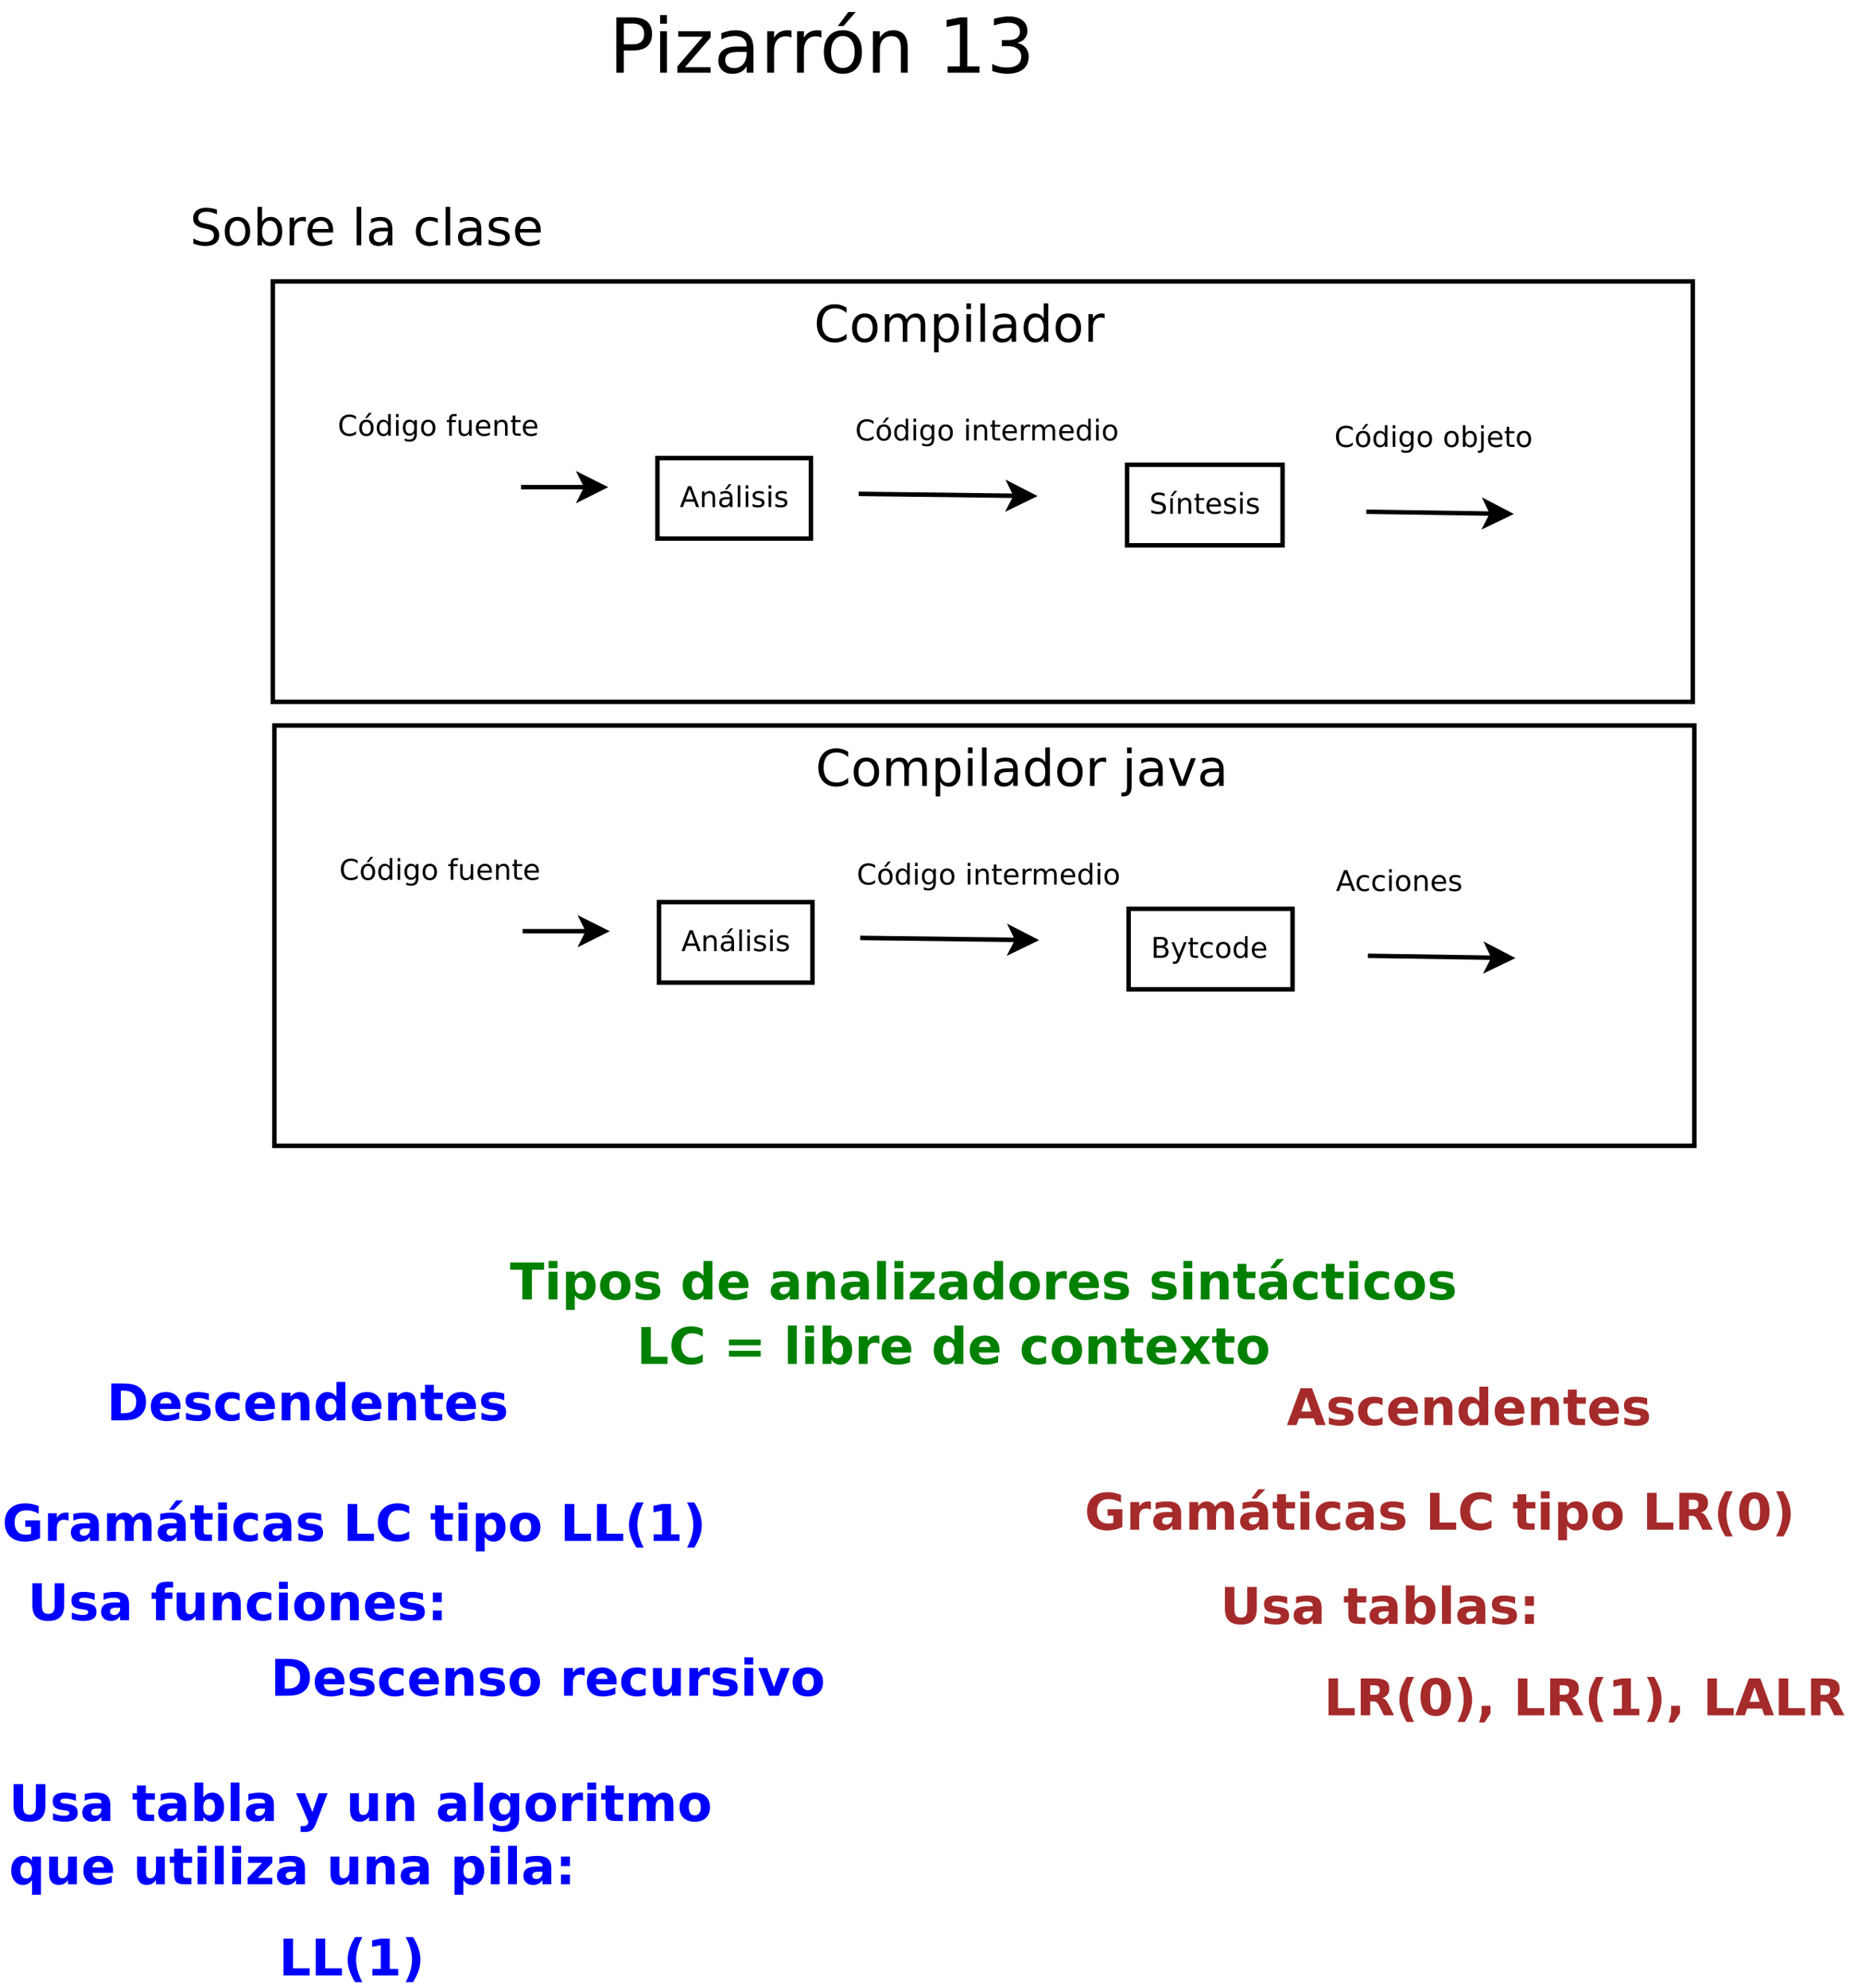 <?xml version="1.0" encoding="UTF-8"?>
<svg xmlns="http://www.w3.org/2000/svg" xmlns:xlink="http://www.w3.org/1999/xlink" width="834pt" height="889pt" viewBox="0 0 834 889" version="1.1">
<defs>
<g>
<symbol overflow="visible" id="glyph0-0">
<path style="stroke:none;" d="M 1.688 6 L 1.688 -23.906 L 18.641 -23.906 L 18.641 6 Z M 3.594 4.109 L 16.75 4.109 L 16.75 -22 L 3.594 -22 Z M 3.594 4.109 "/>
</symbol>
<symbol overflow="visible" id="glyph0-1">
<path style="stroke:none;" d="M 6.672 -21.969 L 6.672 -12.688 L 10.875 -12.688 C 12.438 -12.688 13.641 -13.086 14.484 -13.891 C 15.336 -14.691 15.766 -15.836 15.766 -17.328 C 15.766 -18.805 15.336 -19.945 14.484 -20.75 C 13.641 -21.562 12.438 -21.969 10.875 -21.969 Z M 3.328 -24.719 L 10.875 -24.719 C 13.645 -24.719 15.738 -24.086 17.156 -22.828 C 18.57 -21.578 19.281 -19.742 19.281 -17.328 C 19.281 -14.891 18.57 -13.047 17.156 -11.797 C 15.738 -10.555 13.645 -9.938 10.875 -9.938 L 6.672 -9.938 L 6.672 0 L 3.328 0 Z M 3.328 -24.719 "/>
</symbol>
<symbol overflow="visible" id="glyph0-2">
<path style="stroke:none;" d="M 3.188 -18.547 L 6.234 -18.547 L 6.234 0 L 3.188 0 Z M 3.188 -25.766 L 6.234 -25.766 L 6.234 -21.906 L 3.188 -21.906 Z M 3.188 -25.766 "/>
</symbol>
<symbol overflow="visible" id="glyph0-3">
<path style="stroke:none;" d="M 1.875 -18.547 L 16.344 -18.547 L 16.344 -15.766 L 4.891 -2.438 L 16.344 -2.438 L 16.344 0 L 1.453 0 L 1.453 -2.781 L 12.906 -16.109 L 1.875 -16.109 Z M 1.875 -18.547 "/>
</symbol>
<symbol overflow="visible" id="glyph0-4">
<path style="stroke:none;" d="M 11.625 -9.328 C 9.164 -9.328 7.457 -9.039 6.5 -8.469 C 5.551 -7.906 5.078 -6.945 5.078 -5.594 C 5.078 -4.508 5.43 -3.648 6.141 -3.016 C 6.859 -2.379 7.832 -2.062 9.062 -2.062 C 10.75 -2.062 12.102 -2.66 13.125 -3.859 C 14.145 -5.055 14.656 -6.648 14.656 -8.641 L 14.656 -9.328 Z M 17.703 -10.578 L 17.703 0 L 14.656 0 L 14.656 -2.812 C 13.957 -1.688 13.086 -0.852 12.047 -0.312 C 11.016 0.219 9.75 0.484 8.25 0.484 C 6.344 0.484 4.828 -0.047 3.703 -1.109 C 2.586 -2.18 2.031 -3.609 2.031 -5.391 C 2.031 -7.484 2.727 -9.055 4.125 -10.109 C 5.52 -11.172 7.602 -11.703 10.375 -11.703 L 14.656 -11.703 L 14.656 -12 C 14.656 -13.406 14.191 -14.488 13.266 -15.25 C 12.348 -16.02 11.055 -16.406 9.391 -16.406 C 8.328 -16.406 7.289 -16.273 6.281 -16.016 C 5.281 -15.766 4.316 -15.391 3.391 -14.891 L 3.391 -17.703 C 4.504 -18.129 5.586 -18.445 6.641 -18.656 C 7.691 -18.875 8.711 -18.984 9.703 -18.984 C 12.379 -18.984 14.379 -18.285 15.703 -16.891 C 17.035 -15.504 17.703 -13.398 17.703 -10.578 Z M 17.703 -10.578 "/>
</symbol>
<symbol overflow="visible" id="glyph0-5">
<path style="stroke:none;" d="M 13.938 -15.688 C 13.594 -15.895 13.219 -16.047 12.812 -16.141 C 12.414 -16.234 11.973 -16.281 11.484 -16.281 C 9.766 -16.281 8.441 -15.719 7.516 -14.594 C 6.598 -13.469 6.141 -11.859 6.141 -9.766 L 6.141 0 L 3.078 0 L 3.078 -18.547 L 6.141 -18.547 L 6.141 -15.656 C 6.785 -16.781 7.617 -17.613 8.641 -18.156 C 9.672 -18.707 10.922 -18.984 12.391 -18.984 C 12.598 -18.984 12.828 -18.969 13.078 -18.938 C 13.328 -18.914 13.609 -18.879 13.922 -18.828 Z M 13.938 -15.688 "/>
</symbol>
<symbol overflow="visible" id="glyph0-6">
<path style="stroke:none;" d="M 10.375 -16.406 C 8.75 -16.406 7.457 -15.766 6.5 -14.484 C 5.551 -13.211 5.078 -11.469 5.078 -9.25 C 5.078 -7.031 5.547 -5.285 6.484 -4.016 C 7.43 -2.742 8.727 -2.109 10.375 -2.109 C 12 -2.109 13.285 -2.742 14.234 -4.016 C 15.18 -5.297 15.656 -7.039 15.656 -9.25 C 15.656 -11.445 15.18 -13.188 14.234 -14.469 C 13.285 -15.758 12 -16.406 10.375 -16.406 Z M 10.375 -18.984 C 13.031 -18.984 15.113 -18.125 16.625 -16.406 C 18.133 -14.688 18.891 -12.301 18.891 -9.25 C 18.891 -6.219 18.133 -3.836 16.625 -2.109 C 15.113 -0.379 13.031 0.484 10.375 0.484 C 7.719 0.484 5.633 -0.379 4.125 -2.109 C 2.625 -3.836 1.875 -6.219 1.875 -9.25 C 1.875 -12.301 2.625 -14.688 4.125 -16.406 C 5.633 -18.125 7.719 -18.984 10.375 -18.984 Z M 12.781 -27.125 L 16.078 -27.125 L 10.672 -20.891 L 8.141 -20.891 Z M 12.781 -27.125 "/>
</symbol>
<symbol overflow="visible" id="glyph0-7">
<path style="stroke:none;" d="M 18.609 -11.188 L 18.609 0 L 15.562 0 L 15.562 -11.094 C 15.562 -12.844 15.219 -14.156 14.531 -15.031 C 13.852 -15.906 12.828 -16.344 11.453 -16.344 C 9.805 -16.344 8.508 -15.816 7.562 -14.766 C 6.613 -13.711 6.141 -12.285 6.141 -10.484 L 6.141 0 L 3.078 0 L 3.078 -18.547 L 6.141 -18.547 L 6.141 -15.656 C 6.867 -16.77 7.727 -17.602 8.719 -18.156 C 9.707 -18.707 10.848 -18.984 12.141 -18.984 C 14.266 -18.984 15.875 -18.32 16.969 -17 C 18.062 -15.688 18.609 -13.75 18.609 -11.188 Z M 18.609 -11.188 "/>
</symbol>
<symbol overflow="visible" id="glyph0-8">
<path style="stroke:none;" d=""/>
</symbol>
<symbol overflow="visible" id="glyph0-9">
<path style="stroke:none;" d="M 4.203 -2.812 L 9.672 -2.812 L 9.672 -21.672 L 3.719 -20.484 L 3.719 -23.531 L 9.641 -24.719 L 12.984 -24.719 L 12.984 -2.812 L 18.438 -2.812 L 18.438 0 L 4.203 0 Z M 4.203 -2.812 "/>
</symbol>
<symbol overflow="visible" id="glyph0-10">
<path style="stroke:none;" d="M 13.766 -13.328 C 15.359 -12.984 16.602 -12.27 17.5 -11.188 C 18.406 -10.102 18.859 -8.77 18.859 -7.188 C 18.859 -4.75 18.02 -2.859 16.344 -1.516 C 14.664 -0.18 12.281 0.484 9.188 0.484 C 8.145 0.484 7.078 0.379 5.984 0.172 C 4.891 -0.023 3.754 -0.332 2.578 -0.75 L 2.578 -3.969 C 3.504 -3.426 4.52 -3.016 5.625 -2.734 C 6.727 -2.461 7.883 -2.328 9.094 -2.328 C 11.188 -2.328 12.781 -2.738 13.875 -3.562 C 14.977 -4.395 15.531 -5.602 15.531 -7.188 C 15.531 -8.645 15.02 -9.785 14 -10.609 C 12.977 -11.43 11.555 -11.844 9.734 -11.844 L 6.859 -11.844 L 6.859 -14.578 L 9.875 -14.578 C 11.508 -14.578 12.766 -14.906 13.641 -15.562 C 14.516 -16.227 14.953 -17.176 14.953 -18.406 C 14.953 -19.676 14.5 -20.648 13.594 -21.328 C 12.695 -22.004 11.41 -22.344 9.734 -22.344 C 8.816 -22.344 7.832 -22.242 6.781 -22.047 C 5.738 -21.848 4.586 -21.539 3.328 -21.125 L 3.328 -24.109 C 4.598 -24.461 5.785 -24.727 6.891 -24.906 C 8.004 -25.082 9.051 -25.172 10.031 -25.172 C 12.57 -25.172 14.582 -24.594 16.062 -23.438 C 17.539 -22.281 18.281 -20.719 18.281 -18.75 C 18.281 -17.383 17.883 -16.227 17.094 -15.281 C 16.312 -14.344 15.203 -13.691 13.766 -13.328 Z M 13.766 -13.328 "/>
</symbol>
<symbol overflow="visible" id="glyph1-0">
<path style="stroke:none;" d="M 1.125 4 L 1.125 -15.953 L 12.438 -15.953 L 12.438 4 Z M 2.391 2.734 L 11.188 2.734 L 11.188 -14.688 L 2.391 -14.688 Z M 2.391 2.734 "/>
</symbol>
<symbol overflow="visible" id="glyph1-1">
<path style="stroke:none;" d="M 12.109 -15.953 L 12.109 -13.781 C 11.266 -14.188 10.461 -14.488 9.703 -14.688 C 8.953 -14.883 8.227 -14.984 7.531 -14.984 C 6.32 -14.984 5.383 -14.742 4.719 -14.266 C 4.062 -13.797 3.734 -13.129 3.734 -12.266 C 3.734 -11.535 3.953 -10.984 4.391 -10.609 C 4.828 -10.234 5.656 -9.93 6.875 -9.703 L 8.234 -9.438 C 9.898 -9.113 11.129 -8.551 11.922 -7.75 C 12.711 -6.957 13.109 -5.891 13.109 -4.547 C 13.109 -2.953 12.57 -1.738 11.5 -0.906 C 10.426 -0.082 8.852 0.328 6.781 0.328 C 6 0.328 5.164 0.238 4.281 0.062 C 3.406 -0.113 2.5 -0.379 1.562 -0.734 L 1.562 -3.031 C 2.469 -2.52 3.352 -2.133 4.219 -1.875 C 5.094 -1.613 5.945 -1.484 6.781 -1.484 C 8.051 -1.484 9.031 -1.734 9.719 -2.234 C 10.414 -2.742 10.766 -3.461 10.766 -4.391 C 10.766 -5.191 10.516 -5.82 10.016 -6.281 C 9.523 -6.738 8.711 -7.082 7.578 -7.312 L 6.219 -7.578 C 4.551 -7.91 3.344 -8.43 2.594 -9.141 C 1.852 -9.848 1.484 -10.828 1.484 -12.078 C 1.484 -13.535 2 -14.688 3.031 -15.531 C 4.062 -16.375 5.477 -16.797 7.281 -16.797 C 8.051 -16.797 8.836 -16.723 9.641 -16.578 C 10.441 -16.441 11.266 -16.234 12.109 -15.953 Z M 12.109 -15.953 "/>
</symbol>
<symbol overflow="visible" id="glyph1-2">
<path style="stroke:none;" d="M 6.922 -10.953 C 5.836 -10.953 4.977 -10.523 4.344 -9.672 C 3.707 -8.816 3.391 -7.648 3.391 -6.172 C 3.391 -4.691 3.703 -3.523 4.328 -2.672 C 4.961 -1.828 5.828 -1.406 6.922 -1.406 C 8.004 -1.406 8.863 -1.832 9.5 -2.688 C 10.133 -3.539 10.453 -4.703 10.453 -6.172 C 10.453 -7.641 10.133 -8.801 9.5 -9.656 C 8.863 -10.52 8.004 -10.953 6.922 -10.953 Z M 6.922 -12.672 C 8.691 -12.672 10.082 -12.094 11.094 -10.938 C 12.102 -9.789 12.609 -8.203 12.609 -6.172 C 12.609 -4.148 12.102 -2.562 11.094 -1.406 C 10.082 -0.25 8.691 0.328 6.922 0.328 C 5.148 0.328 3.758 -0.25 2.75 -1.406 C 1.75 -2.562 1.25 -4.148 1.25 -6.172 C 1.25 -8.203 1.75 -9.789 2.75 -10.938 C 3.758 -12.094 5.148 -12.672 6.922 -12.672 Z M 6.922 -12.672 "/>
</symbol>
<symbol overflow="visible" id="glyph1-3">
<path style="stroke:none;" d="M 11.016 -6.172 C 11.016 -7.672 10.707 -8.844 10.094 -9.688 C 9.477 -10.539 8.633 -10.969 7.562 -10.969 C 6.477 -10.969 5.629 -10.539 5.016 -9.688 C 4.398 -8.844 4.094 -7.672 4.094 -6.172 C 4.094 -4.68 4.398 -3.508 5.016 -2.656 C 5.629 -1.801 6.477 -1.375 7.562 -1.375 C 8.633 -1.375 9.477 -1.801 10.094 -2.656 C 10.707 -3.508 11.016 -4.68 11.016 -6.172 Z M 4.094 -10.5 C 4.52 -11.227 5.055 -11.77 5.703 -12.125 C 6.359 -12.488 7.141 -12.672 8.047 -12.672 C 9.555 -12.672 10.781 -12.07 11.719 -10.875 C 12.656 -9.688 13.125 -8.117 13.125 -6.172 C 13.125 -4.234 12.656 -2.664 11.719 -1.469 C 10.781 -0.27 9.555 0.328 8.047 0.328 C 7.141 0.328 6.359 0.148 5.703 -0.203 C 5.055 -0.566 4.52 -1.117 4.094 -1.859 L 4.094 0 L 2.062 0 L 2.062 -17.188 L 4.094 -17.188 Z M 4.094 -10.5 "/>
</symbol>
<symbol overflow="visible" id="glyph1-4">
<path style="stroke:none;" d="M 9.297 -10.469 C 9.066 -10.602 8.816 -10.703 8.547 -10.766 C 8.285 -10.828 7.992 -10.859 7.672 -10.859 C 6.516 -10.859 5.629 -10.484 5.016 -9.734 C 4.398 -8.984 4.094 -7.91 4.094 -6.516 L 4.094 0 L 2.062 0 L 2.062 -12.375 L 4.094 -12.375 L 4.094 -10.453 C 4.52 -11.203 5.078 -11.758 5.766 -12.125 C 6.453 -12.488 7.285 -12.672 8.266 -12.672 C 8.398 -12.672 8.551 -12.66 8.719 -12.641 C 8.895 -12.617 9.086 -12.594 9.297 -12.562 Z M 9.297 -10.469 "/>
</symbol>
<symbol overflow="visible" id="glyph1-5">
<path style="stroke:none;" d="M 12.719 -6.688 L 12.719 -5.703 L 3.375 -5.703 C 3.457 -4.297 3.875 -3.227 4.625 -2.5 C 5.383 -1.77 6.438 -1.406 7.781 -1.406 C 8.562 -1.406 9.316 -1.5 10.047 -1.688 C 10.785 -1.883 11.516 -2.172 12.234 -2.547 L 12.234 -0.625 C 11.504 -0.32 10.754 -0.086 9.984 0.078 C 9.223 0.242 8.453 0.328 7.672 0.328 C 5.691 0.328 4.125 -0.242 2.969 -1.391 C 1.82 -2.547 1.25 -4.102 1.25 -6.062 C 1.25 -8.094 1.797 -9.703 2.891 -10.891 C 3.984 -12.078 5.457 -12.672 7.312 -12.672 C 8.977 -12.672 10.297 -12.133 11.266 -11.062 C 12.234 -9.988 12.719 -8.531 12.719 -6.688 Z M 10.688 -7.297 C 10.664 -8.398 10.352 -9.285 9.75 -9.953 C 9.145 -10.617 8.336 -10.953 7.328 -10.953 C 6.203 -10.953 5.297 -10.629 4.609 -9.984 C 3.93 -9.348 3.539 -8.445 3.438 -7.281 Z M 10.688 -7.297 "/>
</symbol>
<symbol overflow="visible" id="glyph1-6">
<path style="stroke:none;" d=""/>
</symbol>
<symbol overflow="visible" id="glyph1-7">
<path style="stroke:none;" d="M 2.125 -17.188 L 4.172 -17.188 L 4.172 0 L 2.125 0 Z M 2.125 -17.188 "/>
</symbol>
<symbol overflow="visible" id="glyph1-8">
<path style="stroke:none;" d="M 7.75 -6.219 C 6.113 -6.219 4.977 -6.031 4.344 -5.656 C 3.707 -5.281 3.391 -4.641 3.391 -3.734 C 3.391 -3.016 3.625 -2.441 4.094 -2.016 C 4.57 -1.586 5.223 -1.375 6.047 -1.375 C 7.172 -1.375 8.07 -1.773 8.75 -2.578 C 9.438 -3.379 9.781 -4.441 9.781 -5.766 L 9.781 -6.219 Z M 11.812 -7.062 L 11.812 0 L 9.781 0 L 9.781 -1.875 C 9.312 -1.125 8.727 -0.566 8.031 -0.203 C 7.344 0.148 6.5 0.328 5.5 0.328 C 4.227 0.328 3.219 -0.023 2.469 -0.734 C 1.727 -1.453 1.359 -2.406 1.359 -3.594 C 1.359 -4.988 1.82 -6.039 2.75 -6.75 C 3.688 -7.457 5.078 -7.812 6.922 -7.812 L 9.781 -7.812 L 9.781 -8.016 C 9.781 -8.941 9.473 -9.66 8.859 -10.172 C 8.242 -10.691 7.379 -10.953 6.266 -10.953 C 5.555 -10.953 4.863 -10.863 4.188 -10.688 C 3.52 -10.52 2.879 -10.27 2.266 -9.938 L 2.266 -11.812 C 3.004 -12.094 3.723 -12.305 4.422 -12.453 C 5.129 -12.598 5.812 -12.672 6.469 -12.672 C 8.258 -12.672 9.598 -12.207 10.484 -11.281 C 11.367 -10.352 11.812 -8.945 11.812 -7.062 Z M 11.812 -7.062 "/>
</symbol>
<symbol overflow="visible" id="glyph1-9">
<path style="stroke:none;" d="M 11.031 -11.891 L 11.031 -10 C 10.457 -10.312 9.879 -10.547 9.297 -10.703 C 8.723 -10.867 8.145 -10.953 7.562 -10.953 C 6.238 -10.953 5.211 -10.531 4.484 -9.688 C 3.754 -8.852 3.391 -7.68 3.391 -6.172 C 3.391 -4.66 3.754 -3.488 4.484 -2.656 C 5.211 -1.82 6.238 -1.406 7.562 -1.406 C 8.145 -1.406 8.723 -1.484 9.297 -1.641 C 9.879 -1.797 10.457 -2.035 11.031 -2.359 L 11.031 -0.469 C 10.469 -0.207 9.879 -0.008 9.266 0.125 C 8.66 0.258 8.016 0.328 7.328 0.328 C 5.473 0.328 3.992 -0.254 2.891 -1.422 C 1.797 -2.598 1.25 -4.18 1.25 -6.172 C 1.25 -8.191 1.801 -9.781 2.906 -10.938 C 4.02 -12.094 5.539 -12.672 7.469 -12.672 C 8.094 -12.672 8.703 -12.602 9.297 -12.469 C 9.898 -12.344 10.477 -12.148 11.031 -11.891 Z M 11.031 -11.891 "/>
</symbol>
<symbol overflow="visible" id="glyph1-10">
<path style="stroke:none;" d="M 10.016 -12.016 L 10.016 -10.094 C 9.441 -10.383 8.844 -10.602 8.219 -10.75 C 7.602 -10.895 6.969 -10.969 6.312 -10.969 C 5.301 -10.969 4.539 -10.812 4.031 -10.5 C 3.531 -10.195 3.281 -9.734 3.281 -9.109 C 3.281 -8.641 3.457 -8.27 3.812 -8 C 4.176 -7.727 4.906 -7.473 6 -7.234 L 6.688 -7.078 C 8.133 -6.773 9.16 -6.336 9.766 -5.766 C 10.379 -5.203 10.688 -4.414 10.688 -3.406 C 10.688 -2.258 10.227 -1.348 9.312 -0.672 C 8.406 -0.004 7.156 0.328 5.562 0.328 C 4.906 0.328 4.219 0.258 3.5 0.125 C 2.781 0 2.02 -0.191 1.219 -0.453 L 1.219 -2.547 C 1.977 -2.16 2.723 -1.867 3.453 -1.672 C 4.18 -1.473 4.898 -1.375 5.609 -1.375 C 6.566 -1.375 7.301 -1.535 7.812 -1.859 C 8.332 -2.191 8.594 -2.66 8.594 -3.266 C 8.594 -3.816 8.406 -4.238 8.031 -4.531 C 7.664 -4.82 6.852 -5.102 5.594 -5.375 L 4.891 -5.547 C 3.629 -5.805 2.719 -6.211 2.156 -6.766 C 1.594 -7.316 1.312 -8.07 1.312 -9.031 C 1.312 -10.188 1.723 -11.082 2.547 -11.719 C 3.379 -12.352 4.551 -12.672 6.062 -12.672 C 6.812 -12.672 7.52 -12.613 8.188 -12.5 C 8.852 -12.395 9.461 -12.234 10.016 -12.016 Z M 10.016 -12.016 "/>
</symbol>
<symbol overflow="visible" id="glyph1-11">
<path style="stroke:none;" d="M 14.578 -15.219 L 14.578 -12.875 C 13.816 -13.57 13.008 -14.094 12.156 -14.438 C 11.312 -14.781 10.41 -14.953 9.453 -14.953 C 7.566 -14.953 6.125 -14.375 5.125 -13.219 C 4.125 -12.07 3.625 -10.41 3.625 -8.234 C 3.625 -6.055 4.125 -4.391 5.125 -3.234 C 6.125 -2.086 7.566 -1.516 9.453 -1.516 C 10.41 -1.516 11.312 -1.688 12.156 -2.031 C 13.008 -2.375 13.816 -2.895 14.578 -3.594 L 14.578 -1.266 C 13.797 -0.734 12.969 -0.332 12.094 -0.062 C 11.219 0.195 10.297 0.328 9.328 0.328 C 6.828 0.328 4.859 -0.438 3.422 -1.969 C 1.984 -3.5 1.266 -5.586 1.266 -8.234 C 1.266 -10.879 1.984 -12.969 3.422 -14.5 C 4.859 -16.031 6.828 -16.797 9.328 -16.797 C 10.305 -16.797 11.234 -16.66 12.109 -16.391 C 12.984 -16.129 13.805 -15.738 14.578 -15.219 Z M 14.578 -15.219 "/>
</symbol>
<symbol overflow="visible" id="glyph1-12">
<path style="stroke:none;" d="M 11.766 -10 C 12.273 -10.914 12.883 -11.586 13.594 -12.016 C 14.301 -12.453 15.129 -12.672 16.078 -12.672 C 17.367 -12.672 18.363 -12.219 19.062 -11.312 C 19.77 -10.414 20.125 -9.133 20.125 -7.469 L 20.125 0 L 18.078 0 L 18.078 -7.406 C 18.078 -8.594 17.863 -9.473 17.438 -10.047 C 17.02 -10.617 16.379 -10.906 15.516 -10.906 C 14.461 -10.906 13.629 -10.555 13.016 -9.859 C 12.41 -9.16 12.109 -8.207 12.109 -7 L 12.109 0 L 10.062 0 L 10.062 -7.406 C 10.062 -8.594 9.852 -9.473 9.438 -10.047 C 9.02 -10.617 8.367 -10.906 7.484 -10.906 C 6.453 -10.906 5.629 -10.551 5.016 -9.844 C 4.398 -9.145 4.094 -8.195 4.094 -7 L 4.094 0 L 2.062 0 L 2.062 -12.375 L 4.094 -12.375 L 4.094 -10.453 C 4.562 -11.211 5.117 -11.77 5.766 -12.125 C 6.41 -12.488 7.18 -12.672 8.078 -12.672 C 8.973 -12.672 9.734 -12.441 10.359 -11.984 C 10.992 -11.523 11.461 -10.863 11.766 -10 Z M 11.766 -10 "/>
</symbol>
<symbol overflow="visible" id="glyph1-13">
<path style="stroke:none;" d="M 4.094 -1.859 L 4.094 4.703 L 2.062 4.703 L 2.062 -12.375 L 4.094 -12.375 L 4.094 -10.5 C 4.52 -11.227 5.055 -11.77 5.703 -12.125 C 6.359 -12.488 7.141 -12.672 8.047 -12.672 C 9.555 -12.672 10.781 -12.07 11.719 -10.875 C 12.656 -9.688 13.125 -8.117 13.125 -6.172 C 13.125 -4.234 12.656 -2.664 11.719 -1.469 C 10.781 -0.27 9.555 0.328 8.047 0.328 C 7.141 0.328 6.359 0.148 5.703 -0.203 C 5.055 -0.566 4.52 -1.117 4.094 -1.859 Z M 11.016 -6.172 C 11.016 -7.672 10.707 -8.844 10.094 -9.688 C 9.477 -10.539 8.633 -10.969 7.562 -10.969 C 6.477 -10.969 5.629 -10.539 5.016 -9.688 C 4.398 -8.844 4.094 -7.672 4.094 -6.172 C 4.094 -4.68 4.398 -3.508 5.016 -2.656 C 5.629 -1.801 6.477 -1.375 7.562 -1.375 C 8.633 -1.375 9.477 -1.801 10.094 -2.656 C 10.707 -3.508 11.016 -4.68 11.016 -6.172 Z M 11.016 -6.172 "/>
</symbol>
<symbol overflow="visible" id="glyph1-14">
<path style="stroke:none;" d="M 2.125 -12.375 L 4.172 -12.375 L 4.172 0 L 2.125 0 Z M 2.125 -17.188 L 4.172 -17.188 L 4.172 -14.609 L 2.125 -14.609 Z M 2.125 -17.188 "/>
</symbol>
<symbol overflow="visible" id="glyph1-15">
<path style="stroke:none;" d="M 10.281 -10.5 L 10.281 -17.188 L 12.312 -17.188 L 12.312 0 L 10.281 0 L 10.281 -1.859 C 9.852 -1.117 9.312 -0.566 8.656 -0.203 C 8 0.148 7.219 0.328 6.312 0.328 C 4.812 0.328 3.594 -0.27 2.656 -1.469 C 1.719 -2.664 1.25 -4.234 1.25 -6.172 C 1.25 -8.117 1.719 -9.688 2.656 -10.875 C 3.594 -12.07 4.812 -12.672 6.312 -12.672 C 7.219 -12.672 8 -12.488 8.656 -12.125 C 9.312 -11.77 9.852 -11.227 10.281 -10.5 Z M 3.344 -6.172 C 3.344 -4.68 3.648 -3.508 4.266 -2.656 C 4.879 -1.801 5.727 -1.375 6.812 -1.375 C 7.883 -1.375 8.727 -1.801 9.344 -2.656 C 9.969 -3.508 10.281 -4.68 10.281 -6.172 C 10.281 -7.672 9.969 -8.844 9.344 -9.688 C 8.727 -10.539 7.883 -10.969 6.812 -10.969 C 5.727 -10.969 4.879 -10.539 4.266 -9.688 C 3.648 -8.844 3.344 -7.672 3.344 -6.172 Z M 3.344 -6.172 "/>
</symbol>
<symbol overflow="visible" id="glyph1-16">
<path style="stroke:none;" d="M 2.125 -12.375 L 4.172 -12.375 L 4.172 0.219 C 4.172 1.789 3.867 2.93 3.266 3.641 C 2.66 4.348 1.691 4.703 0.359 4.703 L -0.406 4.703 L -0.406 2.984 L 0.125 2.984 C 0.906 2.984 1.43 2.801 1.703 2.438 C 1.984 2.082 2.125 1.344 2.125 0.219 Z M 2.125 -17.188 L 4.172 -17.188 L 4.172 -14.609 L 2.125 -14.609 Z M 2.125 -17.188 "/>
</symbol>
<symbol overflow="visible" id="glyph1-17">
<path style="stroke:none;" d="M 0.672 -12.375 L 2.828 -12.375 L 6.688 -1.984 L 10.562 -12.375 L 12.719 -12.375 L 8.078 0 L 5.312 0 Z M 0.672 -12.375 "/>
</symbol>
<symbol overflow="visible" id="glyph2-0">
<path style="stroke:none;" d="M 0.641 2.266 L 0.641 -9.016 L 7.031 -9.016 L 7.031 2.266 Z M 1.359 1.547 L 6.328 1.547 L 6.328 -8.297 L 1.359 -8.297 Z M 1.359 1.547 "/>
</symbol>
<symbol overflow="visible" id="glyph2-1">
<path style="stroke:none;" d="M 4.375 -8.078 L 2.656 -3.438 L 6.094 -3.438 Z M 3.656 -9.328 L 5.094 -9.328 L 8.641 0 L 7.328 0 L 6.484 -2.391 L 2.281 -2.391 L 1.438 0 L 0.094 0 Z M 3.656 -9.328 "/>
</symbol>
<symbol overflow="visible" id="glyph2-2">
<path style="stroke:none;" d="M 7.016 -4.219 L 7.016 0 L 5.875 0 L 5.875 -4.188 C 5.875 -4.852 5.742 -5.348 5.484 -5.672 C 5.223 -6.004 4.836 -6.172 4.328 -6.172 C 3.703 -6.172 3.207 -5.973 2.844 -5.578 C 2.488 -5.18 2.312 -4.641 2.312 -3.953 L 2.312 0 L 1.156 0 L 1.156 -7 L 2.312 -7 L 2.312 -5.906 C 2.594 -6.332 2.914 -6.648 3.281 -6.859 C 3.656 -7.066 4.086 -7.172 4.578 -7.172 C 5.379 -7.172 5.984 -6.922 6.391 -6.422 C 6.805 -5.922 7.016 -5.188 7.016 -4.219 Z M 7.016 -4.219 "/>
</symbol>
<symbol overflow="visible" id="glyph2-3">
<path style="stroke:none;" d="M 4.391 -3.516 C 3.461 -3.516 2.816 -3.406 2.453 -3.188 C 2.098 -2.977 1.922 -2.617 1.922 -2.109 C 1.922 -1.703 2.051 -1.379 2.312 -1.141 C 2.582 -0.898 2.953 -0.781 3.422 -0.781 C 4.055 -0.781 4.566 -1.004 4.953 -1.453 C 5.336 -1.91 5.531 -2.516 5.531 -3.266 L 5.531 -3.516 Z M 6.672 -4 L 6.672 0 L 5.531 0 L 5.531 -1.062 C 5.27 -0.633 4.941 -0.316 4.547 -0.109 C 4.16 0.086 3.68 0.188 3.109 0.188 C 2.391 0.188 1.816 -0.016 1.391 -0.422 C 0.973 -0.828 0.766 -1.363 0.766 -2.031 C 0.766 -2.82 1.023 -3.414 1.547 -3.812 C 2.078 -4.219 2.867 -4.422 3.922 -4.422 L 5.531 -4.422 L 5.531 -4.531 C 5.531 -5.062 5.352 -5.469 5 -5.75 C 4.656 -6.039 4.172 -6.188 3.547 -6.188 C 3.141 -6.188 2.75 -6.141 2.375 -6.047 C 2 -5.953 1.633 -5.812 1.281 -5.625 L 1.281 -6.672 C 1.695 -6.836 2.102 -6.961 2.5 -7.047 C 2.895 -7.129 3.281 -7.172 3.656 -7.172 C 4.676 -7.172 5.43 -6.906 5.922 -6.375 C 6.422 -5.852 6.672 -5.062 6.672 -4 Z M 5.062 -10.234 L 6.312 -10.234 L 4.281 -7.891 L 3.312 -7.891 Z M 5.062 -10.234 "/>
</symbol>
<symbol overflow="visible" id="glyph2-4">
<path style="stroke:none;" d="M 1.203 -9.719 L 2.359 -9.719 L 2.359 0 L 1.203 0 Z M 1.203 -9.719 "/>
</symbol>
<symbol overflow="visible" id="glyph2-5">
<path style="stroke:none;" d="M 1.203 -7 L 2.359 -7 L 2.359 0 L 1.203 0 Z M 1.203 -9.719 L 2.359 -9.719 L 2.359 -8.266 L 1.203 -8.266 Z M 1.203 -9.719 "/>
</symbol>
<symbol overflow="visible" id="glyph2-6">
<path style="stroke:none;" d="M 5.672 -6.797 L 5.672 -5.703 C 5.348 -5.867 5.008 -5.992 4.656 -6.078 C 4.301 -6.16 3.938 -6.203 3.562 -6.203 C 3 -6.203 2.57 -6.113 2.281 -5.938 C 2 -5.77 1.859 -5.508 1.859 -5.156 C 1.859 -4.883 1.957 -4.672 2.156 -4.516 C 2.363 -4.367 2.773 -4.227 3.391 -4.094 L 3.781 -4 C 4.602 -3.832 5.188 -3.586 5.531 -3.266 C 5.875 -2.941 6.047 -2.5 6.047 -1.938 C 6.047 -1.281 5.785 -0.758 5.266 -0.375 C 4.754 0 4.051 0.188 3.156 0.188 C 2.781 0.188 2.391 0.148 1.984 0.078 C 1.578 0.004 1.145 -0.102 0.688 -0.25 L 0.688 -1.438 C 1.113 -1.219 1.531 -1.051 1.938 -0.938 C 2.352 -0.832 2.766 -0.781 3.172 -0.781 C 3.711 -0.781 4.129 -0.875 4.422 -1.062 C 4.711 -1.25 4.859 -1.508 4.859 -1.844 C 4.859 -2.156 4.754 -2.395 4.547 -2.562 C 4.336 -2.727 3.875 -2.891 3.156 -3.047 L 2.766 -3.141 C 2.047 -3.285 1.531 -3.516 1.219 -3.828 C 0.906 -4.141 0.75 -4.566 0.75 -5.109 C 0.75 -5.766 0.977 -6.27 1.438 -6.625 C 1.906 -6.988 2.57 -7.172 3.438 -7.172 C 3.852 -7.172 4.25 -7.141 4.625 -7.078 C 5 -7.016 5.348 -6.922 5.672 -6.797 Z M 5.672 -6.797 "/>
</symbol>
<symbol overflow="visible" id="glyph2-7">
<path style="stroke:none;" d="M 6.844 -9.016 L 6.844 -7.797 C 6.363 -8.023 5.91 -8.191 5.484 -8.297 C 5.066 -8.41 4.66 -8.469 4.266 -8.469 C 3.578 -8.469 3.047 -8.332 2.672 -8.062 C 2.297 -7.801 2.109 -7.426 2.109 -6.938 C 2.109 -6.52 2.234 -6.207 2.484 -6 C 2.734 -5.789 3.203 -5.625 3.891 -5.5 L 4.656 -5.344 C 5.594 -5.156 6.285 -4.836 6.734 -4.391 C 7.18 -3.941 7.406 -3.336 7.406 -2.578 C 7.406 -1.672 7.102 -0.984 6.5 -0.516 C 5.895 -0.047 5.008 0.188 3.844 0.188 C 3.395 0.188 2.922 0.133 2.422 0.031 C 1.93 -0.07 1.414 -0.219 0.875 -0.406 L 0.875 -1.719 C 1.395 -1.426 1.898 -1.207 2.391 -1.062 C 2.879 -0.914 3.363 -0.844 3.844 -0.844 C 4.562 -0.844 5.113 -0.984 5.5 -1.266 C 5.895 -1.547 6.094 -1.953 6.094 -2.484 C 6.094 -2.941 5.953 -3.297 5.672 -3.547 C 5.391 -3.805 4.926 -4.004 4.281 -4.141 L 3.516 -4.281 C 2.578 -4.469 1.895 -4.758 1.469 -5.156 C 1.051 -5.562 0.844 -6.117 0.844 -6.828 C 0.844 -7.66 1.133 -8.312 1.719 -8.781 C 2.301 -9.258 3.102 -9.5 4.125 -9.5 C 4.562 -9.5 5.004 -9.457 5.453 -9.375 C 5.91 -9.301 6.375 -9.18 6.844 -9.016 Z M 6.844 -9.016 "/>
</symbol>
<symbol overflow="visible" id="glyph2-8">
<path style="stroke:none;" d="M 3.062 -10.234 L 4.312 -10.234 L 2.281 -7.891 L 1.312 -7.891 Z M 1.203 -7 L 2.359 -7 L 2.359 0 L 1.203 0 Z M 1.781 -7.172 Z M 1.781 -7.172 "/>
</symbol>
<symbol overflow="visible" id="glyph2-9">
<path style="stroke:none;" d="M 2.344 -8.984 L 2.344 -7 L 4.719 -7 L 4.719 -6.109 L 2.344 -6.109 L 2.344 -2.312 C 2.344 -1.738 2.422 -1.367 2.578 -1.203 C 2.734 -1.047 3.051 -0.969 3.531 -0.969 L 4.719 -0.969 L 4.719 0 L 3.531 0 C 2.645 0 2.031 -0.164 1.688 -0.5 C 1.352 -0.832 1.188 -1.438 1.188 -2.312 L 1.188 -6.109 L 0.344 -6.109 L 0.344 -7 L 1.188 -7 L 1.188 -8.984 Z M 2.344 -8.984 "/>
</symbol>
<symbol overflow="visible" id="glyph2-10">
<path style="stroke:none;" d="M 7.188 -3.781 L 7.188 -3.219 L 1.906 -3.219 C 1.957 -2.426 2.195 -1.82 2.625 -1.406 C 3.051 -1 3.645 -0.797 4.406 -0.797 C 4.844 -0.797 5.27 -0.848 5.688 -0.953 C 6.102 -1.066 6.516 -1.227 6.922 -1.438 L 6.922 -0.359 C 6.516 -0.18 6.094 -0.047 5.656 0.047 C 5.219 0.141 4.781 0.188 4.344 0.188 C 3.219 0.188 2.328 -0.133 1.672 -0.781 C 1.023 -1.438 0.703 -2.32 0.703 -3.438 C 0.703 -4.582 1.008 -5.488 1.625 -6.156 C 2.25 -6.832 3.086 -7.172 4.141 -7.172 C 5.078 -7.172 5.816 -6.863 6.359 -6.25 C 6.91 -5.645 7.188 -4.82 7.188 -3.781 Z M 6.047 -4.125 C 6.035 -4.75 5.859 -5.25 5.516 -5.625 C 5.172 -6 4.719 -6.188 4.156 -6.188 C 3.508 -6.188 2.992 -6.004 2.609 -5.641 C 2.223 -5.285 2 -4.781 1.938 -4.125 Z M 6.047 -4.125 "/>
</symbol>
<symbol overflow="visible" id="glyph2-11">
<path style="stroke:none;" d="M 8.234 -8.609 L 8.234 -7.281 C 7.816 -7.676 7.363 -7.969 6.875 -8.156 C 6.395 -8.352 5.883 -8.453 5.344 -8.453 C 4.281 -8.453 3.461 -8.125 2.891 -7.469 C 2.328 -6.82 2.047 -5.883 2.047 -4.656 C 2.047 -3.426 2.328 -2.484 2.891 -1.828 C 3.461 -1.18 4.281 -0.859 5.344 -0.859 C 5.883 -0.859 6.395 -0.953 6.875 -1.141 C 7.363 -1.336 7.816 -1.633 8.234 -2.031 L 8.234 -0.719 C 7.797 -0.414 7.328 -0.188 6.828 -0.031 C 6.336 0.113 5.82 0.188 5.281 0.188 C 3.863 0.188 2.75 -0.242 1.938 -1.109 C 1.125 -1.973 0.719 -3.156 0.719 -4.656 C 0.719 -6.156 1.125 -7.336 1.938 -8.203 C 2.75 -9.066 3.863 -9.5 5.281 -9.5 C 5.832 -9.5 6.352 -9.422 6.844 -9.266 C 7.344 -9.117 7.805 -8.898 8.234 -8.609 Z M 8.234 -8.609 "/>
</symbol>
<symbol overflow="visible" id="glyph2-12">
<path style="stroke:none;" d="M 3.922 -6.188 C 3.305 -6.188 2.816 -5.945 2.453 -5.469 C 2.098 -4.988 1.922 -4.332 1.922 -3.5 C 1.922 -2.656 2.098 -1.992 2.453 -1.516 C 2.805 -1.035 3.297 -0.797 3.922 -0.797 C 4.535 -0.797 5.02 -1.035 5.375 -1.516 C 5.727 -2.004 5.906 -2.664 5.906 -3.5 C 5.906 -4.32 5.727 -4.973 5.375 -5.453 C 5.02 -5.941 4.535 -6.188 3.922 -6.188 Z M 3.922 -7.172 C 4.922 -7.172 5.703 -6.844 6.266 -6.188 C 6.836 -5.539 7.125 -4.645 7.125 -3.5 C 7.125 -2.352 6.836 -1.453 6.266 -0.797 C 5.703 -0.141 4.922 0.188 3.922 0.188 C 2.91 0.188 2.117 -0.141 1.547 -0.797 C 0.984 -1.453 0.703 -2.352 0.703 -3.5 C 0.703 -4.645 0.984 -5.539 1.547 -6.188 C 2.117 -6.844 2.91 -7.172 3.922 -7.172 Z M 5.062 -10.234 L 6.312 -10.234 L 4.281 -7.891 L 3.312 -7.891 Z M 5.062 -10.234 "/>
</symbol>
<symbol overflow="visible" id="glyph2-13">
<path style="stroke:none;" d="M 5.812 -5.938 L 5.812 -9.719 L 6.953 -9.719 L 6.953 0 L 5.812 0 L 5.812 -1.047 C 5.57 -0.629 5.266 -0.316 4.891 -0.109 C 4.523 0.086 4.082 0.188 3.562 0.188 C 2.719 0.188 2.031 -0.148 1.5 -0.828 C 0.969 -1.504 0.703 -2.395 0.703 -3.5 C 0.703 -4.594 0.969 -5.477 1.5 -6.156 C 2.031 -6.832 2.719 -7.172 3.562 -7.172 C 4.082 -7.172 4.523 -7.066 4.891 -6.859 C 5.266 -6.66 5.57 -6.352 5.812 -5.938 Z M 1.891 -3.5 C 1.891 -2.645 2.062 -1.977 2.406 -1.5 C 2.758 -1.02 3.238 -0.781 3.844 -0.781 C 4.457 -0.781 4.938 -1.02 5.281 -1.5 C 5.633 -1.977 5.812 -2.645 5.812 -3.5 C 5.812 -4.344 5.633 -5.004 5.281 -5.484 C 4.938 -5.961 4.457 -6.203 3.844 -6.203 C 3.238 -6.203 2.758 -5.961 2.406 -5.484 C 2.062 -5.004 1.891 -4.344 1.891 -3.5 Z M 1.891 -3.5 "/>
</symbol>
<symbol overflow="visible" id="glyph2-14">
<path style="stroke:none;" d="M 5.812 -3.578 C 5.812 -4.41 5.641 -5.055 5.297 -5.516 C 4.953 -5.973 4.469 -6.203 3.844 -6.203 C 3.227 -6.203 2.75 -5.973 2.406 -5.516 C 2.062 -5.055 1.891 -4.41 1.891 -3.578 C 1.891 -2.754 2.062 -2.113 2.406 -1.656 C 2.75 -1.195 3.227 -0.969 3.844 -0.969 C 4.469 -0.969 4.953 -1.195 5.297 -1.656 C 5.641 -2.113 5.812 -2.754 5.812 -3.578 Z M 6.953 -0.875 C 6.953 0.32 6.688 1.207 6.156 1.781 C 5.633 2.363 4.828 2.656 3.734 2.656 C 3.328 2.656 2.945 2.625 2.594 2.562 C 2.238 2.508 1.891 2.422 1.547 2.297 L 1.547 1.172 C 1.891 1.359 2.223 1.492 2.547 1.578 C 2.879 1.672 3.219 1.719 3.562 1.719 C 4.312 1.719 4.875 1.52 5.25 1.125 C 5.625 0.727 5.812 0.133 5.812 -0.656 L 5.812 -1.234 C 5.57 -0.816 5.266 -0.504 4.891 -0.297 C 4.523 -0.098 4.082 0 3.562 0 C 2.707 0 2.016 -0.328 1.484 -0.984 C 0.961 -1.641 0.703 -2.504 0.703 -3.578 C 0.703 -4.66 0.961 -5.531 1.484 -6.188 C 2.016 -6.844 2.707 -7.172 3.562 -7.172 C 4.082 -7.172 4.523 -7.066 4.891 -6.859 C 5.266 -6.648 5.57 -6.344 5.812 -5.938 L 5.812 -7 L 6.953 -7 Z M 6.953 -0.875 "/>
</symbol>
<symbol overflow="visible" id="glyph2-15">
<path style="stroke:none;" d="M 3.922 -6.188 C 3.305 -6.188 2.816 -5.945 2.453 -5.469 C 2.098 -4.988 1.922 -4.332 1.922 -3.5 C 1.922 -2.656 2.098 -1.992 2.453 -1.516 C 2.805 -1.035 3.297 -0.797 3.922 -0.797 C 4.535 -0.797 5.02 -1.035 5.375 -1.516 C 5.727 -2.004 5.906 -2.664 5.906 -3.5 C 5.906 -4.32 5.727 -4.973 5.375 -5.453 C 5.02 -5.941 4.535 -6.188 3.922 -6.188 Z M 3.922 -7.172 C 4.922 -7.172 5.703 -6.844 6.266 -6.188 C 6.836 -5.539 7.125 -4.645 7.125 -3.5 C 7.125 -2.352 6.836 -1.453 6.266 -0.797 C 5.703 -0.141 4.922 0.188 3.922 0.188 C 2.91 0.188 2.117 -0.141 1.547 -0.797 C 0.984 -1.453 0.703 -2.352 0.703 -3.5 C 0.703 -4.645 0.984 -5.539 1.547 -6.188 C 2.117 -6.844 2.91 -7.172 3.922 -7.172 Z M 3.922 -7.172 "/>
</symbol>
<symbol overflow="visible" id="glyph2-16">
<path style="stroke:none;" d=""/>
</symbol>
<symbol overflow="visible" id="glyph2-17">
<path style="stroke:none;" d="M 4.75 -9.719 L 4.75 -8.766 L 3.656 -8.766 C 3.238 -8.766 2.945 -8.68 2.781 -8.516 C 2.625 -8.348 2.547 -8.047 2.547 -7.609 L 2.547 -7 L 4.438 -7 L 4.438 -6.109 L 2.547 -6.109 L 2.547 0 L 1.391 0 L 1.391 -6.109 L 0.297 -6.109 L 0.297 -7 L 1.391 -7 L 1.391 -7.484 C 1.391 -8.266 1.57 -8.832 1.938 -9.188 C 2.301 -9.539 2.875 -9.719 3.656 -9.719 Z M 4.75 -9.719 "/>
</symbol>
<symbol overflow="visible" id="glyph2-18">
<path style="stroke:none;" d="M 1.094 -2.766 L 1.094 -7 L 2.234 -7 L 2.234 -2.812 C 2.234 -2.145 2.363 -1.645 2.625 -1.312 C 2.883 -0.977 3.27 -0.812 3.781 -0.812 C 4.406 -0.812 4.895 -1.008 5.25 -1.406 C 5.613 -1.801 5.797 -2.344 5.797 -3.031 L 5.797 -7 L 6.953 -7 L 6.953 0 L 5.797 0 L 5.797 -1.078 C 5.516 -0.648 5.191 -0.332 4.828 -0.125 C 4.461 0.082 4.035 0.188 3.547 0.188 C 2.742 0.188 2.133 -0.062 1.719 -0.562 C 1.301 -1.062 1.094 -1.797 1.094 -2.766 Z M 3.984 -7.172 Z M 3.984 -7.172 "/>
</symbol>
<symbol overflow="visible" id="glyph2-19">
<path style="stroke:none;" d="M 6.234 -3.5 C 6.234 -4.344 6.055 -5.004 5.703 -5.484 C 5.359 -5.961 4.883 -6.203 4.281 -6.203 C 3.664 -6.203 3.18 -5.961 2.828 -5.484 C 2.484 -5.004 2.312 -4.344 2.312 -3.5 C 2.312 -2.645 2.484 -1.977 2.828 -1.5 C 3.18 -1.02 3.664 -0.781 4.281 -0.781 C 4.883 -0.781 5.359 -1.02 5.703 -1.5 C 6.055 -1.977 6.234 -2.645 6.234 -3.5 Z M 2.312 -5.938 C 2.562 -6.352 2.867 -6.66 3.234 -6.859 C 3.598 -7.066 4.039 -7.172 4.562 -7.172 C 5.406 -7.172 6.094 -6.832 6.625 -6.156 C 7.156 -5.477 7.422 -4.594 7.422 -3.5 C 7.422 -2.395 7.156 -1.504 6.625 -0.828 C 6.094 -0.148 5.406 0.188 4.562 0.188 C 4.039 0.188 3.598 0.086 3.234 -0.109 C 2.867 -0.316 2.562 -0.629 2.312 -1.047 L 2.312 0 L 1.156 0 L 1.156 -9.719 L 2.312 -9.719 Z M 2.312 -5.938 "/>
</symbol>
<symbol overflow="visible" id="glyph2-20">
<path style="stroke:none;" d="M 1.203 -7 L 2.359 -7 L 2.359 0.125 C 2.359 1.02 2.188 1.664 1.844 2.062 C 1.508 2.457 0.961 2.656 0.203 2.656 L -0.234 2.656 L -0.234 1.688 L 0.078 1.688 C 0.516 1.688 0.812 1.582 0.969 1.375 C 1.125 1.176 1.203 0.758 1.203 0.125 Z M 1.203 -9.719 L 2.359 -9.719 L 2.359 -8.266 L 1.203 -8.266 Z M 1.203 -9.719 "/>
</symbol>
<symbol overflow="visible" id="glyph2-21">
<path style="stroke:none;" d="M 5.266 -5.922 C 5.129 -5.992 4.984 -6.047 4.828 -6.078 C 4.68 -6.117 4.52 -6.141 4.344 -6.141 C 3.688 -6.141 3.18 -5.926 2.828 -5.5 C 2.484 -5.082 2.312 -4.477 2.312 -3.688 L 2.312 0 L 1.156 0 L 1.156 -7 L 2.312 -7 L 2.312 -5.906 C 2.562 -6.332 2.879 -6.648 3.266 -6.859 C 3.648 -7.066 4.117 -7.172 4.672 -7.172 C 4.754 -7.172 4.844 -7.164 4.938 -7.156 C 5.031 -7.145 5.133 -7.129 5.25 -7.109 Z M 5.266 -5.922 "/>
</symbol>
<symbol overflow="visible" id="glyph2-22">
<path style="stroke:none;" d="M 6.656 -5.656 C 6.938 -6.164 7.273 -6.547 7.672 -6.797 C 8.078 -7.047 8.551 -7.172 9.094 -7.172 C 9.82 -7.172 10.383 -6.914 10.781 -6.406 C 11.176 -5.895 11.375 -5.164 11.375 -4.219 L 11.375 0 L 10.219 0 L 10.219 -4.188 C 10.219 -4.852 10.098 -5.348 9.859 -5.672 C 9.629 -6.004 9.27 -6.172 8.781 -6.172 C 8.188 -6.172 7.711 -5.973 7.359 -5.578 C 7.016 -5.18 6.844 -4.641 6.844 -3.953 L 6.844 0 L 5.688 0 L 5.688 -4.188 C 5.688 -4.863 5.566 -5.363 5.328 -5.688 C 5.098 -6.008 4.734 -6.172 4.234 -6.172 C 3.648 -6.172 3.18 -5.969 2.828 -5.562 C 2.484 -5.164 2.312 -4.629 2.312 -3.953 L 2.312 0 L 1.156 0 L 1.156 -7 L 2.312 -7 L 2.312 -5.906 C 2.582 -6.332 2.898 -6.648 3.266 -6.859 C 3.629 -7.066 4.062 -7.172 4.562 -7.172 C 5.07 -7.172 5.504 -7.039 5.859 -6.781 C 6.223 -6.52 6.488 -6.145 6.656 -5.656 Z M 6.656 -5.656 "/>
</symbol>
<symbol overflow="visible" id="glyph2-23">
<path style="stroke:none;" d="M 2.516 -4.453 L 2.516 -1.031 L 4.547 -1.031 C 5.223 -1.031 5.723 -1.172 6.047 -1.453 C 6.379 -1.734 6.547 -2.164 6.547 -2.75 C 6.547 -3.332 6.379 -3.758 6.047 -4.031 C 5.723 -4.312 5.223 -4.453 4.547 -4.453 Z M 2.516 -8.297 L 2.516 -5.484 L 4.391 -5.484 C 5.004 -5.484 5.461 -5.598 5.766 -5.828 C 6.066 -6.055 6.219 -6.41 6.219 -6.891 C 6.219 -7.359 6.066 -7.707 5.766 -7.938 C 5.461 -8.176 5.004 -8.297 4.391 -8.297 Z M 1.25 -9.328 L 4.484 -9.328 C 5.441 -9.328 6.18 -9.125 6.703 -8.719 C 7.223 -8.32 7.484 -7.754 7.484 -7.016 C 7.484 -6.453 7.348 -6 7.078 -5.656 C 6.816 -5.32 6.426 -5.113 5.906 -5.031 C 6.531 -4.895 7.016 -4.613 7.359 -4.188 C 7.703 -3.77 7.875 -3.242 7.875 -2.609 C 7.875 -1.773 7.586 -1.129 7.016 -0.672 C 6.453 -0.223 5.648 0 4.609 0 L 1.25 0 Z M 1.25 -9.328 "/>
</symbol>
<symbol overflow="visible" id="glyph2-24">
<path style="stroke:none;" d="M 4.125 0.656 C 3.789 1.488 3.469 2.031 3.156 2.281 C 2.852 2.531 2.445 2.656 1.938 2.656 L 1.016 2.656 L 1.016 1.703 L 1.688 1.703 C 2 1.703 2.242 1.625 2.422 1.469 C 2.598 1.32 2.789 0.969 3 0.406 L 3.219 -0.109 L 0.375 -7 L 1.594 -7 L 3.781 -1.531 L 5.969 -7 L 7.188 -7 Z M 4.125 0.656 "/>
</symbol>
<symbol overflow="visible" id="glyph2-25">
<path style="stroke:none;" d="M 6.25 -6.734 L 6.25 -5.656 C 5.914 -5.832 5.586 -5.961 5.266 -6.047 C 4.941 -6.141 4.613 -6.188 4.281 -6.188 C 3.531 -6.188 2.945 -5.953 2.531 -5.484 C 2.125 -5.016 1.922 -4.352 1.922 -3.5 C 1.922 -2.645 2.125 -1.977 2.531 -1.5 C 2.945 -1.031 3.531 -0.797 4.281 -0.797 C 4.613 -0.797 4.941 -0.836 5.266 -0.922 C 5.586 -1.016 5.914 -1.148 6.25 -1.328 L 6.25 -0.266 C 5.926 -0.117 5.594 -0.008 5.25 0.062 C 4.906 0.145 4.539 0.188 4.156 0.188 C 3.094 0.188 2.25 -0.145 1.625 -0.812 C 1.008 -1.477 0.703 -2.375 0.703 -3.5 C 0.703 -4.633 1.016 -5.531 1.641 -6.188 C 2.273 -6.844 3.133 -7.172 4.219 -7.172 C 4.57 -7.172 4.914 -7.133 5.25 -7.062 C 5.594 -6.988 5.926 -6.879 6.25 -6.734 Z M 6.25 -6.734 "/>
</symbol>
<symbol overflow="visible" id="glyph3-0">
<path style="stroke:none;" d="M 1.125 4 L 1.125 -15.953 L 12.438 -15.953 L 12.438 4 Z M 2.391 2.734 L 11.188 2.734 L 11.188 -14.688 L 2.391 -14.688 Z M 2.391 2.734 "/>
</symbol>
<symbol overflow="visible" id="glyph3-1">
<path style="stroke:none;" d="M 0.109 -16.5 L 15.312 -16.5 L 15.312 -13.281 L 9.844 -13.281 L 9.844 0 L 5.594 0 L 5.594 -13.281 L 0.109 -13.281 Z M 0.109 -16.5 "/>
</symbol>
<symbol overflow="visible" id="glyph3-2">
<path style="stroke:none;" d="M 1.906 -12.375 L 5.859 -12.375 L 5.859 0 L 1.906 0 Z M 1.906 -17.188 L 5.859 -17.188 L 5.859 -13.969 L 1.906 -13.969 Z M 1.906 -17.188 "/>
</symbol>
<symbol overflow="visible" id="glyph3-3">
<path style="stroke:none;" d="M 5.859 -1.797 L 5.859 4.703 L 1.906 4.703 L 1.906 -12.375 L 5.859 -12.375 L 5.859 -10.562 C 6.398 -11.281 7 -11.812 7.656 -12.156 C 8.32 -12.5 9.086 -12.672 9.953 -12.672 C 11.473 -12.672 12.723 -12.062 13.703 -10.844 C 14.68 -9.633 15.172 -8.078 15.172 -6.172 C 15.172 -4.266 14.68 -2.703 13.703 -1.484 C 12.723 -0.273 11.473 0.328 9.953 0.328 C 9.086 0.328 8.32 0.156 7.656 -0.188 C 7 -0.531 6.398 -1.066 5.859 -1.797 Z M 8.484 -9.797 C 7.641 -9.797 6.988 -9.484 6.531 -8.859 C 6.082 -8.242 5.859 -7.348 5.859 -6.172 C 5.859 -5.004 6.082 -4.109 6.531 -3.484 C 6.988 -2.859 7.641 -2.547 8.484 -2.547 C 9.328 -2.547 9.973 -2.852 10.422 -3.469 C 10.867 -4.094 11.094 -4.992 11.094 -6.172 C 11.094 -7.348 10.867 -8.242 10.422 -8.859 C 9.973 -9.484 9.328 -9.797 8.484 -9.797 Z M 8.484 -9.797 "/>
</symbol>
<symbol overflow="visible" id="glyph3-4">
<path style="stroke:none;" d="M 7.781 -9.844 C 6.906 -9.844 6.238 -9.523 5.781 -8.891 C 5.32 -8.266 5.094 -7.359 5.094 -6.172 C 5.094 -4.984 5.32 -4.07 5.781 -3.438 C 6.238 -2.812 6.906 -2.5 7.781 -2.5 C 8.645 -2.5 9.305 -2.812 9.766 -3.438 C 10.223 -4.07 10.453 -4.984 10.453 -6.172 C 10.453 -7.359 10.223 -8.266 9.766 -8.891 C 9.305 -9.523 8.645 -9.844 7.781 -9.844 Z M 7.781 -12.672 C 9.914 -12.672 11.582 -12.094 12.781 -10.938 C 13.977 -9.789 14.578 -8.203 14.578 -6.172 C 14.578 -4.141 13.977 -2.547 12.781 -1.391 C 11.582 -0.242 9.914 0.328 7.781 0.328 C 5.645 0.328 3.973 -0.242 2.766 -1.391 C 1.566 -2.547 0.969 -4.141 0.969 -6.172 C 0.969 -8.203 1.566 -9.789 2.766 -10.938 C 3.973 -12.094 5.645 -12.672 7.781 -12.672 Z M 7.781 -12.672 "/>
</symbol>
<symbol overflow="visible" id="glyph3-5">
<path style="stroke:none;" d="M 11.562 -11.984 L 11.562 -8.984 C 10.719 -9.336 9.898 -9.602 9.109 -9.781 C 8.328 -9.957 7.582 -10.047 6.875 -10.047 C 6.125 -10.047 5.566 -9.953 5.203 -9.766 C 4.836 -9.578 4.656 -9.285 4.656 -8.891 C 4.656 -8.578 4.789 -8.332 5.062 -8.156 C 5.344 -7.988 5.844 -7.863 6.562 -7.781 L 7.266 -7.688 C 9.285 -7.426 10.645 -7 11.344 -6.406 C 12.039 -5.82 12.391 -4.898 12.391 -3.641 C 12.391 -2.328 11.906 -1.336 10.938 -0.672 C 9.969 -0.004 8.516 0.328 6.578 0.328 C 5.766 0.328 4.922 0.258 4.047 0.125 C 3.172 0 2.273 -0.191 1.359 -0.453 L 1.359 -3.453 C 2.148 -3.078 2.957 -2.789 3.781 -2.594 C 4.613 -2.406 5.457 -2.312 6.312 -2.312 C 7.082 -2.312 7.66 -2.414 8.047 -2.625 C 8.441 -2.844 8.641 -3.16 8.641 -3.578 C 8.641 -3.93 8.504 -4.191 8.234 -4.359 C 7.961 -4.535 7.426 -4.672 6.625 -4.766 L 5.938 -4.859 C 4.176 -5.078 2.941 -5.484 2.234 -6.078 C 1.523 -6.68 1.172 -7.594 1.172 -8.812 C 1.172 -10.113 1.617 -11.082 2.516 -11.719 C 3.41 -12.352 4.789 -12.672 6.656 -12.672 C 7.383 -12.672 8.148 -12.613 8.953 -12.5 C 9.754 -12.395 10.625 -12.223 11.562 -11.984 Z M 11.562 -11.984 "/>
</symbol>
<symbol overflow="visible" id="glyph3-6">
<path style="stroke:none;" d=""/>
</symbol>
<symbol overflow="visible" id="glyph3-7">
<path style="stroke:none;" d="M 10.312 -10.562 L 10.312 -17.188 L 14.297 -17.188 L 14.297 0 L 10.312 0 L 10.312 -1.797 C 9.77 -1.066 9.172 -0.531 8.516 -0.188 C 7.859 0.156 7.098 0.328 6.234 0.328 C 4.711 0.328 3.461 -0.273 2.484 -1.484 C 1.504 -2.703 1.016 -4.266 1.016 -6.172 C 1.016 -8.078 1.504 -9.633 2.484 -10.844 C 3.461 -12.062 4.711 -12.672 6.234 -12.672 C 7.086 -12.672 7.844 -12.5 8.5 -12.156 C 9.164 -11.812 9.77 -11.281 10.312 -10.562 Z M 7.719 -2.547 C 8.562 -2.547 9.203 -2.852 9.641 -3.469 C 10.086 -4.094 10.312 -4.992 10.312 -6.172 C 10.312 -7.348 10.086 -8.242 9.641 -8.859 C 9.203 -9.484 8.562 -9.797 7.719 -9.797 C 6.875 -9.797 6.227 -9.484 5.781 -8.859 C 5.332 -8.242 5.109 -7.348 5.109 -6.172 C 5.109 -4.992 5.332 -4.094 5.781 -3.469 C 6.227 -2.852 6.875 -2.547 7.719 -2.547 Z M 7.719 -2.547 "/>
</symbol>
<symbol overflow="visible" id="glyph3-8">
<path style="stroke:none;" d="M 14.25 -6.219 L 14.25 -5.094 L 5 -5.094 C 5.094 -4.164 5.426 -3.469 6 -3 C 6.582 -2.539 7.391 -2.312 8.422 -2.312 C 9.254 -2.312 10.102 -2.43 10.969 -2.672 C 11.844 -2.922 12.742 -3.297 13.672 -3.797 L 13.672 -0.75 C 12.734 -0.395 11.797 -0.129 10.859 0.047 C 9.922 0.234 8.984 0.328 8.047 0.328 C 5.805 0.328 4.066 -0.238 2.828 -1.375 C 1.586 -2.52 0.969 -4.117 0.969 -6.172 C 0.969 -8.191 1.578 -9.781 2.797 -10.938 C 4.016 -12.094 5.691 -12.672 7.828 -12.672 C 9.773 -12.672 11.332 -12.082 12.5 -10.906 C 13.664 -9.738 14.25 -8.176 14.25 -6.219 Z M 10.188 -7.531 C 10.188 -8.281 9.969 -8.883 9.531 -9.344 C 9.094 -9.812 8.52 -10.047 7.812 -10.047 C 7.039 -10.047 6.414 -9.828 5.938 -9.391 C 5.457 -8.961 5.16 -8.344 5.047 -7.531 Z M 10.188 -7.531 "/>
</symbol>
<symbol overflow="visible" id="glyph3-9">
<path style="stroke:none;" d="M 7.453 -5.562 C 6.617 -5.562 5.992 -5.422 5.578 -5.141 C 5.16 -4.867 4.953 -4.457 4.953 -3.906 C 4.953 -3.406 5.117 -3.016 5.453 -2.734 C 5.797 -2.453 6.266 -2.312 6.859 -2.312 C 7.598 -2.312 8.223 -2.578 8.734 -3.109 C 9.242 -3.641 9.5 -4.305 9.5 -5.109 L 9.5 -5.562 Z M 13.484 -7.062 L 13.484 0 L 9.5 0 L 9.5 -1.828 C 8.969 -1.078 8.367 -0.531 7.703 -0.188 C 7.047 0.156 6.242 0.328 5.297 0.328 C 4.016 0.328 2.973 -0.047 2.172 -0.797 C 1.367 -1.547 0.969 -2.52 0.969 -3.719 C 0.969 -5.164 1.469 -6.227 2.469 -6.906 C 3.469 -7.582 5.035 -7.922 7.172 -7.922 L 9.5 -7.922 L 9.5 -8.234 C 9.5 -8.859 9.25 -9.316 8.75 -9.609 C 8.258 -9.898 7.492 -10.047 6.453 -10.047 C 5.609 -10.047 4.82 -9.957 4.094 -9.781 C 3.363 -9.613 2.688 -9.363 2.062 -9.031 L 2.062 -12.047 C 2.906 -12.242 3.754 -12.395 4.609 -12.5 C 5.461 -12.613 6.316 -12.672 7.172 -12.672 C 9.398 -12.672 11.008 -12.227 12 -11.344 C 12.988 -10.469 13.484 -9.039 13.484 -7.062 Z M 13.484 -7.062 "/>
</symbol>
<symbol overflow="visible" id="glyph3-10">
<path style="stroke:none;" d="M 14.344 -7.531 L 14.344 0 L 10.359 0 L 10.359 -5.766 C 10.359 -6.836 10.332 -7.57 10.281 -7.969 C 10.238 -8.375 10.16 -8.676 10.047 -8.875 C 9.891 -9.125 9.676 -9.32 9.406 -9.469 C 9.145 -9.613 8.844 -9.688 8.5 -9.688 C 7.676 -9.688 7.031 -9.367 6.562 -8.734 C 6.094 -8.098 5.859 -7.219 5.859 -6.094 L 5.859 0 L 1.906 0 L 1.906 -12.375 L 5.859 -12.375 L 5.859 -10.562 C 6.453 -11.281 7.082 -11.812 7.75 -12.156 C 8.426 -12.5 9.164 -12.672 9.969 -12.672 C 11.406 -12.672 12.492 -12.234 13.234 -11.359 C 13.973 -10.484 14.344 -9.207 14.344 -7.531 Z M 14.344 -7.531 "/>
</symbol>
<symbol overflow="visible" id="glyph3-11">
<path style="stroke:none;" d="M 1.906 -17.188 L 5.859 -17.188 L 5.859 0 L 1.906 0 Z M 1.906 -17.188 "/>
</symbol>
<symbol overflow="visible" id="glyph3-12">
<path style="stroke:none;" d="M 1.297 -12.375 L 12.078 -12.375 L 12.078 -9.609 L 5.562 -2.828 L 12.078 -2.828 L 12.078 0 L 1.016 0 L 1.016 -2.766 L 7.531 -9.547 L 1.297 -9.547 Z M 1.297 -12.375 "/>
</symbol>
<symbol overflow="visible" id="glyph3-13">
<path style="stroke:none;" d="M 11.094 -9 C 10.75 -9.164 10.406 -9.285 10.062 -9.359 C 9.719 -9.441 9.375 -9.484 9.031 -9.484 C 8.008 -9.484 7.223 -9.156 6.672 -8.5 C 6.129 -7.844 5.859 -6.91 5.859 -5.703 L 5.859 0 L 1.906 0 L 1.906 -12.375 L 5.859 -12.375 L 5.859 -10.344 C 6.367 -11.156 6.953 -11.742 7.609 -12.109 C 8.266 -12.484 9.051 -12.672 9.969 -12.672 C 10.102 -12.672 10.25 -12.664 10.406 -12.656 C 10.562 -12.645 10.785 -12.617 11.078 -12.578 Z M 11.094 -9 "/>
</symbol>
<symbol overflow="visible" id="glyph3-14">
<path style="stroke:none;" d="M 6.219 -15.891 L 6.219 -12.375 L 10.297 -12.375 L 10.297 -9.547 L 6.219 -9.547 L 6.219 -4.297 C 6.219 -3.723 6.332 -3.332 6.562 -3.125 C 6.789 -2.926 7.242 -2.828 7.922 -2.828 L 9.953 -2.828 L 9.953 0 L 6.562 0 C 5 0 3.891 -0.32 3.234 -0.969 C 2.586 -1.625 2.266 -2.734 2.266 -4.297 L 2.266 -9.547 L 0.297 -9.547 L 0.297 -12.375 L 2.266 -12.375 L 2.266 -15.891 Z M 6.219 -15.891 "/>
</symbol>
<symbol overflow="visible" id="glyph3-15">
<path style="stroke:none;" d="M 7.453 -5.562 C 6.617 -5.562 5.992 -5.422 5.578 -5.141 C 5.16 -4.867 4.953 -4.457 4.953 -3.906 C 4.953 -3.406 5.117 -3.016 5.453 -2.734 C 5.797 -2.453 6.266 -2.312 6.859 -2.312 C 7.598 -2.312 8.223 -2.578 8.734 -3.109 C 9.242 -3.641 9.5 -4.305 9.5 -5.109 L 9.5 -5.562 Z M 13.484 -7.062 L 13.484 0 L 9.5 0 L 9.5 -1.828 C 8.969 -1.078 8.367 -0.531 7.703 -0.188 C 7.047 0.156 6.242 0.328 5.297 0.328 C 4.016 0.328 2.973 -0.047 2.172 -0.797 C 1.367 -1.547 0.969 -2.52 0.969 -3.719 C 0.969 -5.164 1.469 -6.227 2.469 -6.906 C 3.469 -7.582 5.035 -7.922 7.172 -7.922 L 9.5 -7.922 L 9.5 -8.234 C 9.5 -8.859 9.25 -9.316 8.75 -9.609 C 8.258 -9.898 7.492 -10.047 6.453 -10.047 C 5.609 -10.047 4.82 -9.957 4.094 -9.781 C 3.363 -9.613 2.688 -9.363 2.062 -9.031 L 2.062 -12.047 C 2.906 -12.242 3.754 -12.395 4.609 -12.5 C 5.461 -12.613 6.316 -12.672 7.172 -12.672 C 9.398 -12.672 11.008 -12.227 12 -11.344 C 12.988 -10.469 13.484 -9.039 13.484 -7.062 Z M 9.141 -18.094 L 12.281 -18.094 L 8.203 -13.938 L 6.031 -13.938 Z M 9.141 -18.094 "/>
</symbol>
<symbol overflow="visible" id="glyph3-16">
<path style="stroke:none;" d="M 11.891 -11.984 L 11.891 -8.766 C 11.359 -9.129 10.82 -9.398 10.281 -9.578 C 9.738 -9.754 9.176 -9.844 8.594 -9.844 C 7.488 -9.844 6.629 -9.52 6.016 -8.875 C 5.398 -8.227 5.094 -7.328 5.094 -6.172 C 5.094 -5.016 5.398 -4.113 6.016 -3.469 C 6.629 -2.82 7.488 -2.5 8.594 -2.5 C 9.207 -2.5 9.789 -2.594 10.344 -2.781 C 10.906 -2.969 11.422 -3.238 11.891 -3.594 L 11.891 -0.359 C 11.273 -0.129 10.648 0.039 10.016 0.156 C 9.379 0.27 8.738 0.328 8.094 0.328 C 5.863 0.328 4.117 -0.242 2.859 -1.391 C 1.598 -2.535 0.969 -4.129 0.969 -6.172 C 0.969 -8.211 1.598 -9.805 2.859 -10.953 C 4.117 -12.098 5.863 -12.672 8.094 -12.672 C 8.738 -12.672 9.375 -12.613 10 -12.5 C 10.633 -12.383 11.266 -12.211 11.891 -11.984 Z M 11.891 -11.984 "/>
</symbol>
<symbol overflow="visible" id="glyph3-17">
<path style="stroke:none;" d="M 6.328 -13.281 L 6.328 -3.219 L 7.859 -3.219 C 9.598 -3.219 10.926 -3.645 11.844 -4.5 C 12.758 -5.363 13.219 -6.617 13.219 -8.266 C 13.219 -9.898 12.758 -11.145 11.844 -12 C 10.926 -12.852 9.598 -13.281 7.859 -13.281 Z M 2.078 -16.5 L 6.562 -16.5 C 9.062 -16.5 10.926 -16.316 12.156 -15.953 C 13.383 -15.598 14.438 -14.992 15.312 -14.141 C 16.082 -13.398 16.656 -12.539 17.031 -11.562 C 17.406 -10.594 17.594 -9.492 17.594 -8.266 C 17.594 -7.016 17.406 -5.898 17.031 -4.922 C 16.656 -3.953 16.082 -3.098 15.312 -2.359 C 14.426 -1.504 13.363 -0.895 12.125 -0.531 C 10.895 -0.176 9.039 0 6.562 0 L 2.078 0 Z M 2.078 -16.5 "/>
</symbol>
<symbol overflow="visible" id="glyph3-18">
<path style="stroke:none;" d="M 12.078 -3 L 5.438 -3 L 4.391 0 L 0.109 0 L 6.219 -16.5 L 11.297 -16.5 L 17.406 0 L 13.125 0 Z M 6.5 -6.062 L 11.016 -6.062 L 8.766 -12.625 Z M 6.5 -6.062 "/>
</symbol>
<symbol overflow="visible" id="glyph3-19">
<path style="stroke:none;" d="M 16.906 -1.219 C 15.844 -0.707 14.738 -0.32 13.594 -0.062 C 12.457 0.195 11.281 0.328 10.062 0.328 C 7.312 0.328 5.133 -0.438 3.531 -1.969 C 1.926 -3.508 1.125 -5.598 1.125 -8.234 C 1.125 -10.891 1.941 -12.977 3.578 -14.5 C 5.211 -16.031 7.453 -16.797 10.297 -16.797 C 11.391 -16.797 12.438 -16.691 13.438 -16.484 C 14.445 -16.273 15.398 -15.969 16.297 -15.562 L 16.297 -12.156 C 15.367 -12.676 14.453 -13.062 13.547 -13.312 C 12.641 -13.57 11.727 -13.703 10.812 -13.703 C 9.125 -13.703 7.82 -13.227 6.906 -12.281 C 5.988 -11.344 5.531 -9.992 5.531 -8.234 C 5.531 -6.484 5.969 -5.133 6.844 -4.188 C 7.727 -3.238 8.984 -2.766 10.609 -2.766 C 11.055 -2.766 11.469 -2.789 11.844 -2.844 C 12.227 -2.895 12.57 -2.984 12.875 -3.109 L 12.875 -6.312 L 10.281 -6.312 L 10.281 -9.156 L 16.906 -9.156 Z M 16.906 -1.219 "/>
</symbol>
<symbol overflow="visible" id="glyph3-20">
<path style="stroke:none;" d="M 13.375 -10.312 C 13.875 -11.082 14.469 -11.664 15.156 -12.062 C 15.844 -12.469 16.598 -12.672 17.422 -12.672 C 18.836 -12.672 19.914 -12.234 20.656 -11.359 C 21.406 -10.484 21.781 -9.207 21.781 -7.531 L 21.781 0 L 17.812 0 L 17.812 -6.453 C 17.812 -6.547 17.812 -6.645 17.812 -6.75 C 17.82 -6.852 17.828 -7 17.828 -7.188 C 17.828 -8.062 17.695 -8.695 17.438 -9.094 C 17.188 -9.488 16.773 -9.688 16.203 -9.688 C 15.441 -9.688 14.859 -9.375 14.453 -8.75 C 14.047 -8.133 13.832 -7.242 13.812 -6.078 L 13.812 0 L 9.844 0 L 9.844 -6.453 C 9.844 -7.816 9.723 -8.695 9.484 -9.094 C 9.254 -9.488 8.836 -9.688 8.234 -9.688 C 7.473 -9.688 6.883 -9.375 6.469 -8.75 C 6.062 -8.133 5.859 -7.25 5.859 -6.094 L 5.859 0 L 1.875 0 L 1.875 -12.375 L 5.859 -12.375 L 5.859 -10.562 C 6.336 -11.258 6.891 -11.785 7.516 -12.141 C 8.148 -12.492 8.848 -12.672 9.609 -12.672 C 10.461 -12.672 11.219 -12.461 11.875 -12.047 C 12.531 -11.641 13.031 -11.062 13.375 -10.312 Z M 13.375 -10.312 "/>
</symbol>
<symbol overflow="visible" id="glyph3-21">
<path style="stroke:none;" d="M 2.078 -16.5 L 6.328 -16.5 L 6.328 -3.219 L 13.797 -3.219 L 13.797 0 L 2.078 0 Z M 2.078 -16.5 "/>
</symbol>
<symbol overflow="visible" id="glyph3-22">
<path style="stroke:none;" d="M 15.156 -0.906 C 14.375 -0.5 13.555 -0.191 12.703 0.016 C 11.859 0.223 10.977 0.328 10.062 0.328 C 7.312 0.328 5.133 -0.438 3.531 -1.969 C 1.926 -3.508 1.125 -5.598 1.125 -8.234 C 1.125 -10.867 1.926 -12.953 3.531 -14.484 C 5.133 -16.023 7.312 -16.797 10.062 -16.797 C 10.977 -16.797 11.859 -16.691 12.703 -16.484 C 13.555 -16.273 14.375 -15.969 15.156 -15.562 L 15.156 -12.156 C 14.363 -12.688 13.582 -13.078 12.812 -13.328 C 12.051 -13.578 11.25 -13.703 10.406 -13.703 C 8.883 -13.703 7.691 -13.219 6.828 -12.25 C 5.961 -11.281 5.531 -9.941 5.531 -8.234 C 5.531 -6.523 5.961 -5.188 6.828 -4.219 C 7.691 -3.25 8.883 -2.766 10.406 -2.766 C 11.25 -2.766 12.051 -2.891 12.812 -3.141 C 13.582 -3.391 14.363 -3.781 15.156 -4.312 Z M 15.156 -0.906 "/>
</symbol>
<symbol overflow="visible" id="glyph3-23">
<path style="stroke:none;" d="M 8.531 2.984 L 5.25 2.984 C 4.125 1.16 3.289 -0.566 2.75 -2.203 C 2.207 -3.836 1.938 -5.461 1.938 -7.078 C 1.938 -8.691 2.207 -10.328 2.75 -11.984 C 3.289 -13.641 4.125 -15.367 5.25 -17.172 L 8.531 -17.172 C 7.582 -15.422 6.875 -13.711 6.406 -12.047 C 5.938 -10.379 5.703 -8.734 5.703 -7.109 C 5.703 -5.473 5.938 -3.816 6.406 -2.141 C 6.875 -0.473 7.582 1.234 8.531 2.984 Z M 8.531 2.984 "/>
</symbol>
<symbol overflow="visible" id="glyph3-24">
<path style="stroke:none;" d="M 2.656 -2.938 L 6.406 -2.938 L 6.406 -13.594 L 2.547 -12.797 L 2.547 -15.703 L 6.391 -16.5 L 10.422 -16.5 L 10.422 -2.938 L 14.188 -2.938 L 14.188 0 L 2.656 0 Z M 2.656 -2.938 "/>
</symbol>
<symbol overflow="visible" id="glyph3-25">
<path style="stroke:none;" d="M 1.812 2.984 C 2.75 1.234 3.453 -0.473 3.922 -2.141 C 4.398 -3.816 4.641 -5.473 4.641 -7.109 C 4.641 -8.734 4.398 -10.379 3.922 -12.047 C 3.453 -13.711 2.75 -15.422 1.812 -17.172 L 5.094 -17.172 C 6.207 -15.367 7.035 -13.641 7.578 -11.984 C 8.117 -10.328 8.391 -8.691 8.391 -7.078 C 8.391 -5.461 8.117 -3.836 7.578 -2.203 C 7.047 -0.566 6.219 1.16 5.094 2.984 Z M 1.812 2.984 "/>
</symbol>
<symbol overflow="visible" id="glyph3-26">
<path style="stroke:none;" d="M 8.125 -9.188 C 9.008 -9.188 9.645 -9.348 10.031 -9.672 C 10.414 -10.004 10.609 -10.551 10.609 -11.312 C 10.609 -12.062 10.414 -12.598 10.031 -12.922 C 9.645 -13.242 9.008 -13.406 8.125 -13.406 L 6.328 -13.406 L 6.328 -9.188 Z M 6.328 -6.234 L 6.328 0 L 2.078 0 L 2.078 -16.5 L 8.578 -16.5 C 10.742 -16.5 12.332 -16.133 13.344 -15.406 C 14.363 -14.676 14.875 -13.52 14.875 -11.938 C 14.875 -10.852 14.609 -9.957 14.078 -9.25 C 13.555 -8.551 12.766 -8.039 11.703 -7.719 C 12.285 -7.582 12.805 -7.281 13.266 -6.812 C 13.723 -6.344 14.188 -5.633 14.656 -4.688 L 16.969 0 L 12.438 0 L 10.422 -4.094 C 10.023 -4.914 9.617 -5.477 9.203 -5.781 C 8.785 -6.082 8.227 -6.234 7.531 -6.234 Z M 6.328 -6.234 "/>
</symbol>
<symbol overflow="visible" id="glyph3-27">
<path style="stroke:none;" d="M 10.406 -8.266 C 10.406 -10.328 10.211 -11.781 9.828 -12.625 C 9.441 -13.469 8.789 -13.891 7.875 -13.891 C 6.957 -13.891 6.301 -13.469 5.906 -12.625 C 5.52 -11.781 5.328 -10.328 5.328 -8.266 C 5.328 -6.18 5.52 -4.711 5.906 -3.859 C 6.301 -3.004 6.957 -2.578 7.875 -2.578 C 8.781 -2.578 9.426 -3.004 9.812 -3.859 C 10.207 -4.711 10.406 -6.18 10.406 -8.266 Z M 14.656 -8.234 C 14.656 -5.492 14.066 -3.379 12.891 -1.891 C 11.711 -0.41 10.039 0.328 7.875 0.328 C 5.707 0.328 4.031 -0.41 2.844 -1.891 C 1.664 -3.379 1.078 -5.492 1.078 -8.234 C 1.078 -10.973 1.664 -13.082 2.844 -14.562 C 4.031 -16.051 5.707 -16.797 7.875 -16.797 C 10.039 -16.797 11.711 -16.051 12.891 -14.562 C 14.066 -13.082 14.656 -10.973 14.656 -8.234 Z M 14.656 -8.234 "/>
</symbol>
<symbol overflow="visible" id="glyph3-28">
<path style="stroke:none;" d="M 1.766 -4.812 L 1.766 -12.375 L 5.75 -12.375 L 5.75 -11.141 C 5.75 -10.461 5.742 -9.617 5.734 -8.609 C 5.723 -7.598 5.719 -6.922 5.719 -6.578 C 5.719 -5.586 5.742 -4.875 5.797 -4.438 C 5.848 -4 5.938 -3.68 6.062 -3.484 C 6.227 -3.223 6.441 -3.02 6.703 -2.875 C 6.961 -2.738 7.258 -2.672 7.594 -2.672 C 8.426 -2.672 9.078 -2.988 9.547 -3.625 C 10.016 -4.258 10.25 -5.141 10.25 -6.266 L 10.25 -12.375 L 14.203 -12.375 L 14.203 0 L 10.25 0 L 10.25 -1.797 C 9.656 -1.066 9.023 -0.531 8.359 -0.188 C 7.691 0.156 6.957 0.328 6.156 0.328 C 4.727 0.328 3.641 -0.109 2.891 -0.984 C 2.141 -1.867 1.766 -3.145 1.766 -4.812 Z M 1.766 -4.812 "/>
</symbol>
<symbol overflow="visible" id="glyph3-29">
<path style="stroke:none;" d="M 0.344 -12.375 L 4.297 -12.375 L 7.375 -3.828 L 10.453 -12.375 L 14.422 -12.375 L 9.547 0 L 5.203 0 Z M 0.344 -12.375 "/>
</symbol>
<symbol overflow="visible" id="glyph3-30">
<path style="stroke:none;" d="M 2.078 -16.5 L 6.328 -16.5 L 6.328 -6.609 C 6.328 -5.242 6.551 -4.27 7 -3.688 C 7.445 -3.102 8.176 -2.812 9.188 -2.812 C 10.195 -2.812 10.926 -3.102 11.375 -3.688 C 11.82 -4.27 12.047 -5.242 12.047 -6.609 L 12.047 -16.5 L 16.297 -16.5 L 16.297 -6.609 C 16.297 -4.273 15.707 -2.535 14.531 -1.391 C 13.363 -0.242 11.582 0.328 9.188 0.328 C 6.789 0.328 5.004 -0.242 3.828 -1.391 C 2.66 -2.535 2.078 -4.273 2.078 -6.609 Z M 2.078 -16.5 "/>
</symbol>
<symbol overflow="visible" id="glyph3-31">
<path style="stroke:none;" d="M 10.047 -17.188 L 10.047 -14.594 L 7.859 -14.594 C 7.297 -14.594 6.906 -14.488 6.688 -14.281 C 6.469 -14.082 6.359 -13.734 6.359 -13.234 L 6.359 -12.375 L 9.734 -12.375 L 9.734 -9.547 L 6.359 -9.547 L 6.359 0 L 2.391 0 L 2.391 -9.547 L 0.438 -9.547 L 0.438 -12.375 L 2.391 -12.375 L 2.391 -13.234 C 2.391 -14.578 2.766 -15.57 3.516 -16.219 C 4.273 -16.863 5.441 -17.188 7.016 -17.188 Z M 10.047 -17.188 "/>
</symbol>
<symbol overflow="visible" id="glyph3-32">
<path style="stroke:none;" d="M 2.531 -12.375 L 6.516 -12.375 L 6.516 -8.094 L 2.531 -8.094 Z M 2.531 -4.281 L 6.516 -4.281 L 6.516 0 L 2.531 0 Z M 2.531 -4.281 "/>
</symbol>
<symbol overflow="visible" id="glyph3-33">
<path style="stroke:none;" d="M 8.484 -2.547 C 9.328 -2.547 9.973 -2.852 10.422 -3.469 C 10.867 -4.094 11.094 -4.992 11.094 -6.172 C 11.094 -7.348 10.867 -8.242 10.422 -8.859 C 9.973 -9.484 9.328 -9.797 8.484 -9.797 C 7.641 -9.797 6.988 -9.484 6.531 -8.859 C 6.082 -8.242 5.859 -7.348 5.859 -6.172 C 5.859 -5.004 6.082 -4.109 6.531 -3.484 C 6.988 -2.859 7.641 -2.547 8.484 -2.547 Z M 5.859 -10.562 C 6.398 -11.281 7 -11.812 7.656 -12.156 C 8.32 -12.5 9.086 -12.672 9.953 -12.672 C 11.473 -12.672 12.723 -12.062 13.703 -10.844 C 14.68 -9.633 15.172 -8.078 15.172 -6.172 C 15.172 -4.266 14.68 -2.703 13.703 -1.484 C 12.723 -0.273 11.473 0.328 9.953 0.328 C 9.086 0.328 8.32 0.156 7.656 -0.188 C 7 -0.531 6.398 -1.066 5.859 -1.797 L 5.859 0 L 1.906 0 L 1.906 -17.188 L 5.859 -17.188 Z M 5.859 -10.562 "/>
</symbol>
<symbol overflow="visible" id="glyph3-34">
<path style="stroke:none;" d="M 0.281 -12.375 L 4.234 -12.375 L 7.562 -3.984 L 10.391 -12.375 L 14.344 -12.375 L 9.141 1.172 C 8.617 2.547 8.008 3.508 7.312 4.062 C 6.613 4.613 5.691 4.891 4.547 4.891 L 2.266 4.891 L 2.266 2.281 L 3.5 2.281 C 4.164 2.281 4.648 2.172 4.953 1.953 C 5.266 1.742 5.504 1.363 5.672 0.812 L 5.781 0.469 Z M 0.281 -12.375 "/>
</symbol>
<symbol overflow="visible" id="glyph3-35">
<path style="stroke:none;" d="M 10.312 -2.094 C 9.77 -1.375 9.172 -0.844 8.516 -0.5 C 7.859 -0.164 7.098 0 6.234 0 C 4.734 0 3.488 -0.594 2.5 -1.781 C 1.508 -2.969 1.016 -4.484 1.016 -6.328 C 1.016 -8.18 1.508 -9.695 2.5 -10.875 C 3.488 -12.062 4.734 -12.656 6.234 -12.656 C 7.098 -12.656 7.859 -12.484 8.516 -12.141 C 9.172 -11.805 9.77 -11.273 10.312 -10.547 L 10.312 -12.375 L 14.297 -12.375 L 14.297 -1.25 C 14.297 0.738 13.664 2.258 12.406 3.312 C 11.156 4.363 9.336 4.891 6.953 4.891 C 6.172 4.891 5.422 4.828 4.703 4.703 C 3.984 4.586 3.258 4.41 2.531 4.172 L 2.531 1.078 C 3.219 1.473 3.895 1.77 4.562 1.969 C 5.227 2.164 5.895 2.266 6.562 2.266 C 7.852 2.266 8.801 1.977 9.406 1.406 C 10.008 0.844 10.312 -0.039 10.312 -1.25 Z M 7.719 -9.797 C 6.895 -9.797 6.254 -9.492 5.797 -8.891 C 5.336 -8.285 5.109 -7.43 5.109 -6.328 C 5.109 -5.191 5.328 -4.332 5.766 -3.75 C 6.211 -3.164 6.863 -2.875 7.719 -2.875 C 8.539 -2.875 9.176 -3.176 9.625 -3.781 C 10.082 -4.383 10.312 -5.234 10.312 -6.328 C 10.312 -7.43 10.082 -8.285 9.625 -8.891 C 9.176 -9.492 8.539 -9.797 7.719 -9.797 Z M 7.719 -9.797 "/>
</symbol>
<symbol overflow="visible" id="glyph3-36">
<path style="stroke:none;" d="M 7.719 -9.797 C 6.875 -9.797 6.227 -9.484 5.781 -8.859 C 5.332 -8.242 5.109 -7.348 5.109 -6.172 C 5.109 -4.992 5.332 -4.094 5.781 -3.469 C 6.227 -2.852 6.875 -2.547 7.719 -2.547 C 8.562 -2.547 9.203 -2.852 9.641 -3.469 C 10.086 -4.094 10.312 -4.992 10.312 -6.172 C 10.312 -7.348 10.086 -8.242 9.641 -8.859 C 9.203 -9.484 8.562 -9.797 7.719 -9.797 Z M 10.312 -1.797 C 9.77 -1.066 9.172 -0.531 8.516 -0.188 C 7.859 0.156 7.098 0.328 6.234 0.328 C 4.711 0.328 3.461 -0.273 2.484 -1.484 C 1.504 -2.703 1.016 -4.266 1.016 -6.172 C 1.016 -8.078 1.504 -9.633 2.484 -10.844 C 3.461 -12.051 4.711 -12.656 6.234 -12.656 C 7.098 -12.656 7.859 -12.484 8.516 -12.141 C 9.172 -11.805 9.77 -11.273 10.312 -10.547 L 10.312 -12.375 L 14.297 -12.375 L 14.297 4.703 L 10.312 4.703 Z M 10.312 -1.797 "/>
</symbol>
<symbol overflow="visible" id="glyph3-37">
<path style="stroke:none;" d="M 2.312 -4.281 L 6.281 -4.281 L 6.281 -0.906 L 3.562 3.219 L 1.203 3.219 L 2.312 -0.906 Z M 2.312 -4.281 "/>
</symbol>
<symbol overflow="visible" id="glyph3-38">
<path style="stroke:none;" d="M 2.391 -10.906 L 16.562 -10.906 L 16.562 -8.312 L 2.391 -8.312 Z M 2.391 -5.875 L 16.562 -5.875 L 16.562 -3.266 L 2.391 -3.266 Z M 2.391 -5.875 "/>
</symbol>
<symbol overflow="visible" id="glyph3-39">
<path style="stroke:none;" d="M 5.031 -6.328 L 0.562 -12.375 L 4.75 -12.375 L 7.281 -8.703 L 9.844 -12.375 L 14.031 -12.375 L 9.562 -6.359 L 14.25 0 L 10.062 0 L 7.281 -3.906 L 4.531 0 L 0.344 0 Z M 5.031 -6.328 "/>
</symbol>
</g>
</defs>
<g id="surface96580">
<rect x="0" y="0" width="834" height="889" style="fill:rgb(100%,100%,100%);fill-opacity:1;stroke:none;"/>
<g style="fill:rgb(0%,0%,0%);fill-opacity:1;">
  <use xlink:href="#glyph0-1" x="272.301" y="32.513"/>
  <use xlink:href="#glyph0-2" x="292.006" y="32.513"/>
  <use xlink:href="#glyph0-3" x="301.428" y="32.513"/>
  <use xlink:href="#glyph0-4" x="319.228" y="32.513"/>
  <use xlink:href="#glyph0-5" x="340.009" y="32.513"/>
  <use xlink:href="#glyph0-5" x="353.356" y="32.513"/>
  <use xlink:href="#glyph0-6" x="366.553" y="32.513"/>
  <use xlink:href="#glyph0-7" x="387.301" y="32.513"/>
  <use xlink:href="#glyph0-8" x="408.794" y="32.513"/>
  <use xlink:href="#glyph0-9" x="419.574" y="32.513"/>
  <use xlink:href="#glyph0-10" x="441.15" y="32.513"/>
</g>
<g style="fill:rgb(0%,0%,0%);fill-opacity:1;">
  <use xlink:href="#glyph1-1" x="84.898" y="109.679"/>
  <use xlink:href="#glyph1-2" x="99.259" y="109.679"/>
  <use xlink:href="#glyph1-3" x="113.1" y="109.679"/>
  <use xlink:href="#glyph1-4" x="127.46" y="109.679"/>
  <use xlink:href="#glyph1-5" x="136.264" y="109.679"/>
  <use xlink:href="#glyph1-6" x="150.182" y="109.679"/>
  <use xlink:href="#glyph1-7" x="157.374" y="109.679"/>
  <use xlink:href="#glyph1-8" x="163.659" y="109.679"/>
  <use xlink:href="#glyph1-6" x="177.522" y="109.679"/>
  <use xlink:href="#glyph1-9" x="184.714" y="109.679"/>
  <use xlink:href="#glyph1-7" x="197.152" y="109.679"/>
  <use xlink:href="#glyph1-8" x="203.437" y="109.679"/>
  <use xlink:href="#glyph1-10" x="217.301" y="109.679"/>
  <use xlink:href="#glyph1-5" x="229.087" y="109.679"/>
</g>
<path style="fill-rule:evenodd;fill:rgb(100%,100%,100%);fill-opacity:1;stroke-width:0.1;stroke-linecap:butt;stroke-linejoin:miter;stroke:rgb(0%,0%,0%);stroke-opacity:1;stroke-miterlimit:10;" d="M 8.485 8.468 L 40.235 8.468 L 40.235 17.868 L 8.485 17.868 Z M 8.485 8.468 " transform="matrix(20,0,0,20,-47.7,-43.5)"/>
<path style="fill-rule:evenodd;fill:rgb(100%,100%,100%);fill-opacity:1;stroke-width:0.1;stroke-linecap:butt;stroke-linejoin:miter;stroke:rgb(0%,0%,0%);stroke-opacity:1;stroke-miterlimit:10;" d="M 17.085 12.418 L 20.517 12.418 L 20.517 14.218 L 17.085 14.218 Z M 17.085 12.418 " transform="matrix(20,0,0,20,-47.7,-43.5)"/>
<g style="fill:rgb(0%,0%,0%);fill-opacity:1;">
  <use xlink:href="#glyph2-1" x="304" y="226.756"/>
  <use xlink:href="#glyph2-2" x="312.756" y="226.756"/>
  <use xlink:href="#glyph2-3" x="320.868" y="226.756"/>
  <use xlink:href="#glyph2-4" x="328.712" y="226.756"/>
  <use xlink:href="#glyph2-5" x="332.269" y="226.756"/>
  <use xlink:href="#glyph2-6" x="335.825" y="226.756"/>
  <use xlink:href="#glyph2-5" x="342.493" y="226.756"/>
  <use xlink:href="#glyph2-6" x="346.05" y="226.756"/>
</g>
<path style="fill-rule:evenodd;fill:rgb(100%,100%,100%);fill-opacity:1;stroke-width:0.1;stroke-linecap:butt;stroke-linejoin:miter;stroke:rgb(0%,0%,0%);stroke-opacity:1;stroke-miterlimit:10;" d="M 27.585 12.568 L 31.063 12.568 L 31.063 14.368 L 27.585 14.368 Z M 27.585 12.568 " transform="matrix(20,0,0,20,-47.7,-43.5)"/>
<g style="fill:rgb(0%,0%,0%);fill-opacity:1;">
  <use xlink:href="#glyph2-7" x="514" y="229.756"/>
  <use xlink:href="#glyph2-8" x="522.125" y="229.756"/>
  <use xlink:href="#glyph2-2" x="525.681" y="229.756"/>
  <use xlink:href="#glyph2-9" x="533.794" y="229.756"/>
  <use xlink:href="#glyph2-10" x="538.812" y="229.756"/>
  <use xlink:href="#glyph2-6" x="546.687" y="229.756"/>
  <use xlink:href="#glyph2-5" x="553.356" y="229.756"/>
  <use xlink:href="#glyph2-6" x="556.912" y="229.756"/>
</g>
<path style="fill:none;stroke-width:0.1;stroke-linecap:butt;stroke-linejoin:miter;stroke:rgb(0%,0%,0%);stroke-opacity:1;stroke-miterlimit:10;" d="M 14.035 13.068 L 15.498 13.068 " transform="matrix(20,0,0,20,-47.7,-43.5)"/>
<path style="fill-rule:evenodd;fill:rgb(0%,0%,0%);fill-opacity:1;stroke-width:0.1;stroke-linecap:butt;stroke-linejoin:miter;stroke:rgb(0%,0%,0%);stroke-opacity:1;stroke-miterlimit:10;" d="M 15.873 13.068 L 15.373 13.318 L 15.498 13.068 L 15.373 12.818 Z M 15.873 13.068 " transform="matrix(20,0,0,20,-47.7,-43.5)"/>
<path style="fill:none;stroke-width:0.1;stroke-linecap:butt;stroke-linejoin:miter;stroke:rgb(0%,0%,0%);stroke-opacity:1;stroke-miterlimit:10;" d="M 32.935 13.618 L 35.748 13.66 " transform="matrix(20,0,0,20,-47.7,-43.5)"/>
<path style="fill-rule:evenodd;fill:rgb(0%,0%,0%);fill-opacity:1;stroke-width:0.1;stroke-linecap:butt;stroke-linejoin:miter;stroke:rgb(0%,0%,0%);stroke-opacity:1;stroke-miterlimit:10;" d="M 36.123 13.666 L 35.62 13.908 L 35.748 13.66 L 35.627 13.408 Z M 36.123 13.666 " transform="matrix(20,0,0,20,-47.7,-43.5)"/>
<g style="fill:rgb(0%,0%,0%);fill-opacity:1;">
  <use xlink:href="#glyph2-11" x="151" y="194.858"/>
  <use xlink:href="#glyph2-12" x="159.937" y="194.858"/>
  <use xlink:href="#glyph2-13" x="167.769" y="194.858"/>
  <use xlink:href="#glyph2-5" x="175.894" y="194.858"/>
  <use xlink:href="#glyph2-14" x="179.45" y="194.858"/>
  <use xlink:href="#glyph2-15" x="187.575" y="194.858"/>
  <use xlink:href="#glyph2-16" x="195.406" y="194.858"/>
  <use xlink:href="#glyph2-17" x="199.475" y="194.858"/>
  <use xlink:href="#glyph2-18" x="203.981" y="194.858"/>
  <use xlink:href="#glyph2-10" x="212.093" y="194.858"/>
  <use xlink:href="#glyph2-2" x="219.968" y="194.858"/>
  <use xlink:href="#glyph2-9" x="228.081" y="194.858"/>
  <use xlink:href="#glyph2-10" x="233.099" y="194.858"/>
</g>
<g style="fill:rgb(0%,0%,0%);fill-opacity:1;">
  <use xlink:href="#glyph2-11" x="596.699" y="199.858"/>
  <use xlink:href="#glyph2-12" x="605.637" y="199.858"/>
  <use xlink:href="#glyph2-13" x="613.468" y="199.858"/>
  <use xlink:href="#glyph2-5" x="621.593" y="199.858"/>
  <use xlink:href="#glyph2-14" x="625.149" y="199.858"/>
  <use xlink:href="#glyph2-15" x="633.274" y="199.858"/>
  <use xlink:href="#glyph2-16" x="641.105" y="199.858"/>
  <use xlink:href="#glyph2-15" x="645.174" y="199.858"/>
  <use xlink:href="#glyph2-19" x="653.005" y="199.858"/>
  <use xlink:href="#glyph2-20" x="661.13" y="199.858"/>
  <use xlink:href="#glyph2-10" x="664.687" y="199.858"/>
  <use xlink:href="#glyph2-9" x="672.562" y="199.858"/>
  <use xlink:href="#glyph2-15" x="677.58" y="199.858"/>
</g>
<g style="fill:rgb(0%,0%,0%);fill-opacity:1;">
  <use xlink:href="#glyph2-11" x="382.398" y="196.955"/>
  <use xlink:href="#glyph2-12" x="391.336" y="196.955"/>
  <use xlink:href="#glyph2-13" x="399.167" y="196.955"/>
  <use xlink:href="#glyph2-5" x="407.292" y="196.955"/>
  <use xlink:href="#glyph2-14" x="410.848" y="196.955"/>
  <use xlink:href="#glyph2-15" x="418.973" y="196.955"/>
  <use xlink:href="#glyph2-16" x="426.805" y="196.955"/>
  <use xlink:href="#glyph2-5" x="430.873" y="196.955"/>
  <use xlink:href="#glyph2-2" x="434.43" y="196.955"/>
  <use xlink:href="#glyph2-9" x="442.542" y="196.955"/>
  <use xlink:href="#glyph2-10" x="447.561" y="196.955"/>
  <use xlink:href="#glyph2-21" x="455.436" y="196.955"/>
  <use xlink:href="#glyph2-22" x="460.473" y="196.955"/>
  <use xlink:href="#glyph2-10" x="472.942" y="196.955"/>
  <use xlink:href="#glyph2-13" x="480.816" y="196.955"/>
  <use xlink:href="#glyph2-5" x="488.941" y="196.955"/>
  <use xlink:href="#glyph2-15" x="492.498" y="196.955"/>
</g>
<path style="fill:none;stroke-width:0.1;stroke-linecap:butt;stroke-linejoin:miter;stroke:rgb(0%,0%,0%);stroke-opacity:1;stroke-miterlimit:10;" d="M 21.585 13.218 L 25.098 13.261 " transform="matrix(20,0,0,20,-47.7,-43.5)"/>
<path style="fill-rule:evenodd;fill:rgb(0%,0%,0%);fill-opacity:1;stroke-width:0.1;stroke-linecap:butt;stroke-linejoin:miter;stroke:rgb(0%,0%,0%);stroke-opacity:1;stroke-miterlimit:10;" d="M 25.473 13.266 L 24.97 13.51 L 25.098 13.261 L 24.976 13.01 Z M 25.473 13.266 " transform="matrix(20,0,0,20,-47.7,-43.5)"/>
<g style="fill:rgb(0%,0%,0%);fill-opacity:1;">
  <use xlink:href="#glyph1-11" x="364" y="152.855"/>
  <use xlink:href="#glyph1-2" x="379.796" y="152.855"/>
  <use xlink:href="#glyph1-12" x="393.638" y="152.855"/>
  <use xlink:href="#glyph1-13" x="415.675" y="152.855"/>
  <use xlink:href="#glyph1-14" x="430.035" y="152.855"/>
  <use xlink:href="#glyph1-7" x="436.321" y="152.855"/>
  <use xlink:href="#glyph1-8" x="442.606" y="152.855"/>
  <use xlink:href="#glyph1-15" x="456.47" y="152.855"/>
  <use xlink:href="#glyph1-2" x="470.83" y="152.855"/>
  <use xlink:href="#glyph1-4" x="484.671" y="152.855"/>
</g>
<path style="fill-rule:evenodd;fill:rgb(100%,100%,100%);fill-opacity:1;stroke-width:0.1;stroke-linecap:butt;stroke-linejoin:miter;stroke:rgb(0%,0%,0%);stroke-opacity:1;stroke-miterlimit:10;" d="M 8.52 18.397 L 40.27 18.397 L 40.27 27.797 L 8.52 27.797 Z M 8.52 18.397 " transform="matrix(20,0,0,20,-47.7,-43.5)"/>
<path style="fill-rule:evenodd;fill:rgb(100%,100%,100%);fill-opacity:1;stroke-width:0.1;stroke-linecap:butt;stroke-linejoin:miter;stroke:rgb(0%,0%,0%);stroke-opacity:1;stroke-miterlimit:10;" d="M 17.12 22.347 L 20.552 22.347 L 20.552 24.147 L 17.12 24.147 Z M 17.12 22.347 " transform="matrix(20,0,0,20,-47.7,-43.5)"/>
<g style="fill:rgb(0%,0%,0%);fill-opacity:1;">
  <use xlink:href="#glyph2-1" x="304.699" y="425.358"/>
  <use xlink:href="#glyph2-2" x="313.455" y="425.358"/>
  <use xlink:href="#glyph2-3" x="321.568" y="425.358"/>
  <use xlink:href="#glyph2-4" x="329.411" y="425.358"/>
  <use xlink:href="#glyph2-5" x="332.968" y="425.358"/>
  <use xlink:href="#glyph2-6" x="336.524" y="425.358"/>
  <use xlink:href="#glyph2-5" x="343.193" y="425.358"/>
  <use xlink:href="#glyph2-6" x="346.749" y="425.358"/>
</g>
<path style="fill-rule:evenodd;fill:rgb(100%,100%,100%);fill-opacity:1;stroke-width:0.1;stroke-linecap:butt;stroke-linejoin:miter;stroke:rgb(0%,0%,0%);stroke-opacity:1;stroke-miterlimit:10;" d="M 27.62 22.497 L 31.285 22.497 L 31.285 24.297 L 27.62 24.297 Z M 27.62 22.497 " transform="matrix(20,0,0,20,-47.7,-43.5)"/>
<g style="fill:rgb(0%,0%,0%);fill-opacity:1;">
  <use xlink:href="#glyph2-23" x="514.699" y="428.358"/>
  <use xlink:href="#glyph2-24" x="523.48" y="428.358"/>
  <use xlink:href="#glyph2-9" x="531.055" y="428.358"/>
  <use xlink:href="#glyph2-25" x="536.074" y="428.358"/>
  <use xlink:href="#glyph2-15" x="543.111" y="428.358"/>
  <use xlink:href="#glyph2-13" x="550.943" y="428.358"/>
  <use xlink:href="#glyph2-10" x="559.068" y="428.358"/>
</g>
<path style="fill:none;stroke-width:0.1;stroke-linecap:butt;stroke-linejoin:miter;stroke:rgb(0%,0%,0%);stroke-opacity:1;stroke-miterlimit:10;" d="M 14.07 22.997 L 15.533 22.997 " transform="matrix(20,0,0,20,-47.7,-43.5)"/>
<path style="fill-rule:evenodd;fill:rgb(0%,0%,0%);fill-opacity:1;stroke-width:0.1;stroke-linecap:butt;stroke-linejoin:miter;stroke:rgb(0%,0%,0%);stroke-opacity:1;stroke-miterlimit:10;" d="M 15.908 22.997 L 15.408 23.247 L 15.533 22.997 L 15.408 22.747 Z M 15.908 22.997 " transform="matrix(20,0,0,20,-47.7,-43.5)"/>
<path style="fill:none;stroke-width:0.1;stroke-linecap:butt;stroke-linejoin:miter;stroke:rgb(0%,0%,0%);stroke-opacity:1;stroke-miterlimit:10;" d="M 32.97 23.547 L 35.783 23.59 " transform="matrix(20,0,0,20,-47.7,-43.5)"/>
<path style="fill-rule:evenodd;fill:rgb(0%,0%,0%);fill-opacity:1;stroke-width:0.1;stroke-linecap:butt;stroke-linejoin:miter;stroke:rgb(0%,0%,0%);stroke-opacity:1;stroke-miterlimit:10;" d="M 36.158 23.596 L 35.655 23.838 L 35.783 23.59 L 35.662 23.338 Z M 36.158 23.596 " transform="matrix(20,0,0,20,-47.7,-43.5)"/>
<g style="fill:rgb(0%,0%,0%);fill-opacity:1;">
  <use xlink:href="#glyph2-11" x="151.699" y="393.455"/>
  <use xlink:href="#glyph2-12" x="160.637" y="393.455"/>
  <use xlink:href="#glyph2-13" x="168.468" y="393.455"/>
  <use xlink:href="#glyph2-5" x="176.593" y="393.455"/>
  <use xlink:href="#glyph2-14" x="180.149" y="393.455"/>
  <use xlink:href="#glyph2-15" x="188.274" y="393.455"/>
  <use xlink:href="#glyph2-16" x="196.105" y="393.455"/>
  <use xlink:href="#glyph2-17" x="200.174" y="393.455"/>
  <use xlink:href="#glyph2-18" x="204.68" y="393.455"/>
  <use xlink:href="#glyph2-10" x="212.793" y="393.455"/>
  <use xlink:href="#glyph2-2" x="220.668" y="393.455"/>
  <use xlink:href="#glyph2-9" x="228.78" y="393.455"/>
  <use xlink:href="#glyph2-10" x="233.799" y="393.455"/>
</g>
<g style="fill:rgb(0%,0%,0%);fill-opacity:1;">
  <use xlink:href="#glyph2-1" x="597.398" y="398.455"/>
  <use xlink:href="#glyph2-25" x="605.93" y="398.455"/>
  <use xlink:href="#glyph2-25" x="612.967" y="398.455"/>
  <use xlink:href="#glyph2-5" x="620.005" y="398.455"/>
  <use xlink:href="#glyph2-15" x="623.561" y="398.455"/>
  <use xlink:href="#glyph2-2" x="631.392" y="398.455"/>
  <use xlink:href="#glyph2-10" x="639.505" y="398.455"/>
  <use xlink:href="#glyph2-6" x="647.379" y="398.455"/>
</g>
<g style="fill:rgb(0%,0%,0%);fill-opacity:1;">
  <use xlink:href="#glyph2-11" x="383.102" y="395.557"/>
  <use xlink:href="#glyph2-12" x="392.039" y="395.557"/>
  <use xlink:href="#glyph2-13" x="399.87" y="395.557"/>
  <use xlink:href="#glyph2-5" x="407.995" y="395.557"/>
  <use xlink:href="#glyph2-14" x="411.552" y="395.557"/>
  <use xlink:href="#glyph2-15" x="419.677" y="395.557"/>
  <use xlink:href="#glyph2-16" x="427.508" y="395.557"/>
  <use xlink:href="#glyph2-5" x="431.576" y="395.557"/>
  <use xlink:href="#glyph2-2" x="435.133" y="395.557"/>
  <use xlink:href="#glyph2-9" x="443.245" y="395.557"/>
  <use xlink:href="#glyph2-10" x="448.264" y="395.557"/>
  <use xlink:href="#glyph2-21" x="456.139" y="395.557"/>
  <use xlink:href="#glyph2-22" x="461.176" y="395.557"/>
  <use xlink:href="#glyph2-10" x="473.645" y="395.557"/>
  <use xlink:href="#glyph2-13" x="481.52" y="395.557"/>
  <use xlink:href="#glyph2-5" x="489.645" y="395.557"/>
  <use xlink:href="#glyph2-15" x="493.201" y="395.557"/>
</g>
<path style="fill:none;stroke-width:0.1;stroke-linecap:butt;stroke-linejoin:miter;stroke:rgb(0%,0%,0%);stroke-opacity:1;stroke-miterlimit:10;" d="M 21.62 23.147 L 25.133 23.191 " transform="matrix(20,0,0,20,-47.7,-43.5)"/>
<path style="fill-rule:evenodd;fill:rgb(0%,0%,0%);fill-opacity:1;stroke-width:0.1;stroke-linecap:butt;stroke-linejoin:miter;stroke:rgb(0%,0%,0%);stroke-opacity:1;stroke-miterlimit:10;" d="M 25.508 23.196 L 25.005 23.44 L 25.133 23.191 L 25.011 22.94 Z M 25.508 23.196 " transform="matrix(20,0,0,20,-47.7,-43.5)"/>
<g style="fill:rgb(0%,0%,0%);fill-opacity:1;">
  <use xlink:href="#glyph1-11" x="364.699" y="351.452"/>
  <use xlink:href="#glyph1-2" x="380.496" y="351.452"/>
  <use xlink:href="#glyph1-12" x="394.337" y="351.452"/>
  <use xlink:href="#glyph1-13" x="416.374" y="351.452"/>
  <use xlink:href="#glyph1-14" x="430.735" y="351.452"/>
  <use xlink:href="#glyph1-7" x="437.02" y="351.452"/>
  <use xlink:href="#glyph1-8" x="443.306" y="351.452"/>
  <use xlink:href="#glyph1-15" x="457.169" y="351.452"/>
  <use xlink:href="#glyph1-2" x="471.529" y="351.452"/>
  <use xlink:href="#glyph1-4" x="485.37" y="351.452"/>
  <use xlink:href="#glyph1-6" x="494.671" y="351.452"/>
  <use xlink:href="#glyph1-16" x="501.863" y="351.452"/>
  <use xlink:href="#glyph1-8" x="508.148" y="351.452"/>
  <use xlink:href="#glyph1-17" x="522.011" y="351.452"/>
  <use xlink:href="#glyph1-8" x="535.399" y="351.452"/>
</g>
<g style="fill:rgb(0%,50.196%,0%);fill-opacity:1;">
  <use xlink:href="#glyph3-1" x="228" y="581.105"/>
  <use xlink:href="#glyph3-2" x="243.432" y="581.105"/>
  <use xlink:href="#glyph3-3" x="251.186" y="581.105"/>
  <use xlink:href="#glyph3-4" x="267.38" y="581.105"/>
  <use xlink:href="#glyph3-5" x="282.923" y="581.105"/>
  <use xlink:href="#glyph3-6" x="296.388" y="581.105"/>
  <use xlink:href="#glyph3-7" x="304.264" y="581.105"/>
  <use xlink:href="#glyph3-8" x="320.458" y="581.105"/>
  <use xlink:href="#glyph3-6" x="335.802" y="581.105"/>
  <use xlink:href="#glyph3-9" x="343.678" y="581.105"/>
  <use xlink:href="#glyph3-10" x="358.944" y="581.105"/>
  <use xlink:href="#glyph3-9" x="375.049" y="581.105"/>
  <use xlink:href="#glyph3-11" x="390.316" y="581.105"/>
  <use xlink:href="#glyph3-2" x="398.07" y="581.105"/>
  <use xlink:href="#glyph3-12" x="405.824" y="581.105"/>
  <use xlink:href="#glyph3-9" x="418.992" y="581.105"/>
  <use xlink:href="#glyph3-7" x="434.258" y="581.105"/>
  <use xlink:href="#glyph3-4" x="450.452" y="581.105"/>
  <use xlink:href="#glyph3-13" x="465.994" y="581.105"/>
  <use xlink:href="#glyph3-8" x="477.151" y="581.105"/>
  <use xlink:href="#glyph3-5" x="492.495" y="581.105"/>
  <use xlink:href="#glyph3-6" x="505.96" y="581.105"/>
  <use xlink:href="#glyph3-5" x="513.836" y="581.105"/>
  <use xlink:href="#glyph3-2" x="527.301" y="581.105"/>
  <use xlink:href="#glyph3-10" x="535.056" y="581.105"/>
  <use xlink:href="#glyph3-14" x="551.162" y="581.105"/>
  <use xlink:href="#glyph3-15" x="561.976" y="581.105"/>
  <use xlink:href="#glyph3-16" x="577.242" y="581.105"/>
  <use xlink:href="#glyph3-14" x="590.652" y="581.105"/>
  <use xlink:href="#glyph3-2" x="601.467" y="581.105"/>
  <use xlink:href="#glyph3-16" x="609.221" y="581.105"/>
  <use xlink:href="#glyph3-4" x="622.632" y="581.105"/>
  <use xlink:href="#glyph3-5" x="638.174" y="581.105"/>
</g>
<g style="fill:rgb(0%,0%,100%);fill-opacity:1;">
  <use xlink:href="#glyph3-17" x="47.699" y="635.202"/>
  <use xlink:href="#glyph3-8" x="66.478" y="635.202"/>
  <use xlink:href="#glyph3-5" x="81.822" y="635.202"/>
  <use xlink:href="#glyph3-16" x="95.287" y="635.202"/>
  <use xlink:href="#glyph3-8" x="108.697" y="635.202"/>
  <use xlink:href="#glyph3-10" x="124.041" y="635.202"/>
  <use xlink:href="#glyph3-7" x="140.147" y="635.202"/>
  <use xlink:href="#glyph3-8" x="156.341" y="635.202"/>
  <use xlink:href="#glyph3-10" x="171.684" y="635.202"/>
  <use xlink:href="#glyph3-14" x="187.79" y="635.202"/>
  <use xlink:href="#glyph3-8" x="198.604" y="635.202"/>
  <use xlink:href="#glyph3-5" x="213.948" y="635.202"/>
  <use xlink:href="#glyph3-6" x="227.413" y="635.202"/>
</g>
<g style="fill:rgb(64.706%,16.471%,16.471%);fill-opacity:1;">
  <use xlink:href="#glyph3-18" x="575.398" y="637.304"/>
  <use xlink:href="#glyph3-5" x="592.907" y="637.304"/>
  <use xlink:href="#glyph3-16" x="606.373" y="637.304"/>
  <use xlink:href="#glyph3-8" x="619.783" y="637.304"/>
  <use xlink:href="#glyph3-10" x="635.126" y="637.304"/>
  <use xlink:href="#glyph3-7" x="651.232" y="637.304"/>
  <use xlink:href="#glyph3-8" x="667.426" y="637.304"/>
  <use xlink:href="#glyph3-10" x="682.77" y="637.304"/>
  <use xlink:href="#glyph3-14" x="698.875" y="637.304"/>
  <use xlink:href="#glyph3-8" x="709.69" y="637.304"/>
  <use xlink:href="#glyph3-5" x="725.033" y="637.304"/>
  <use xlink:href="#glyph3-6" x="738.498" y="637.304"/>
</g>
<g style="fill:rgb(0%,0%,100%);fill-opacity:1;">
  <use xlink:href="#glyph3-19" x="1" y="689.105"/>
  <use xlink:href="#glyph3-13" x="19.569" y="689.105"/>
  <use xlink:href="#glyph3-9" x="30.726" y="689.105"/>
  <use xlink:href="#glyph3-20" x="45.992" y="689.105"/>
  <use xlink:href="#glyph3-15" x="69.565" y="689.105"/>
  <use xlink:href="#glyph3-14" x="84.831" y="689.105"/>
  <use xlink:href="#glyph3-2" x="95.646" y="689.105"/>
  <use xlink:href="#glyph3-16" x="103.4" y="689.105"/>
  <use xlink:href="#glyph3-9" x="116.811" y="689.105"/>
  <use xlink:href="#glyph3-5" x="132.077" y="689.105"/>
  <use xlink:href="#glyph3-6" x="145.542" y="689.105"/>
  <use xlink:href="#glyph3-21" x="153.418" y="689.105"/>
  <use xlink:href="#glyph3-22" x="167.834" y="689.105"/>
  <use xlink:href="#glyph3-6" x="184.436" y="689.105"/>
  <use xlink:href="#glyph3-14" x="192.312" y="689.105"/>
  <use xlink:href="#glyph3-2" x="203.127" y="689.105"/>
  <use xlink:href="#glyph3-3" x="210.881" y="689.105"/>
  <use xlink:href="#glyph3-4" x="227.075" y="689.105"/>
  <use xlink:href="#glyph3-6" x="242.618" y="689.105"/>
  <use xlink:href="#glyph3-21" x="250.494" y="689.105"/>
  <use xlink:href="#glyph3-21" x="264.909" y="689.105"/>
  <use xlink:href="#glyph3-23" x="279.325" y="689.105"/>
  <use xlink:href="#glyph3-24" x="289.664" y="689.105"/>
  <use xlink:href="#glyph3-25" x="305.405" y="689.105"/>
  <use xlink:href="#glyph3-6" x="315.745" y="689.105"/>
</g>
<g style="fill:rgb(64.706%,16.471%,16.471%);fill-opacity:1;">
  <use xlink:href="#glyph3-19" x="485" y="684.105"/>
  <use xlink:href="#glyph3-13" x="503.569" y="684.105"/>
  <use xlink:href="#glyph3-9" x="514.726" y="684.105"/>
  <use xlink:href="#glyph3-20" x="529.992" y="684.105"/>
  <use xlink:href="#glyph3-15" x="553.565" y="684.105"/>
  <use xlink:href="#glyph3-14" x="568.831" y="684.105"/>
  <use xlink:href="#glyph3-2" x="579.646" y="684.105"/>
  <use xlink:href="#glyph3-16" x="587.4" y="684.105"/>
  <use xlink:href="#glyph3-9" x="600.811" y="684.105"/>
  <use xlink:href="#glyph3-5" x="616.077" y="684.105"/>
  <use xlink:href="#glyph3-6" x="629.542" y="684.105"/>
  <use xlink:href="#glyph3-21" x="637.418" y="684.105"/>
  <use xlink:href="#glyph3-22" x="651.834" y="684.105"/>
  <use xlink:href="#glyph3-6" x="668.436" y="684.105"/>
  <use xlink:href="#glyph3-14" x="676.312" y="684.105"/>
  <use xlink:href="#glyph3-2" x="687.127" y="684.105"/>
  <use xlink:href="#glyph3-3" x="694.881" y="684.105"/>
  <use xlink:href="#glyph3-4" x="711.075" y="684.105"/>
  <use xlink:href="#glyph3-6" x="726.618" y="684.105"/>
  <use xlink:href="#glyph3-21" x="734.494" y="684.105"/>
  <use xlink:href="#glyph3-26" x="748.909" y="684.105"/>
  <use xlink:href="#glyph3-23" x="766.329" y="684.105"/>
  <use xlink:href="#glyph3-27" x="776.669" y="684.105"/>
  <use xlink:href="#glyph3-25" x="792.41" y="684.105"/>
  <use xlink:href="#glyph3-6" x="802.749" y="684.105"/>
</g>
<g style="fill:rgb(0%,0%,100%);fill-opacity:1;">
  <use xlink:href="#glyph3-17" x="121" y="758.355"/>
  <use xlink:href="#glyph3-8" x="139.779" y="758.355"/>
  <use xlink:href="#glyph3-5" x="155.122" y="758.355"/>
  <use xlink:href="#glyph3-16" x="168.588" y="758.355"/>
  <use xlink:href="#glyph3-8" x="181.998" y="758.355"/>
  <use xlink:href="#glyph3-10" x="197.342" y="758.355"/>
  <use xlink:href="#glyph3-5" x="213.447" y="758.355"/>
  <use xlink:href="#glyph3-4" x="226.913" y="758.355"/>
  <use xlink:href="#glyph3-6" x="242.455" y="758.355"/>
  <use xlink:href="#glyph3-13" x="250.331" y="758.355"/>
  <use xlink:href="#glyph3-8" x="261.488" y="758.355"/>
  <use xlink:href="#glyph3-16" x="276.831" y="758.355"/>
  <use xlink:href="#glyph3-28" x="290.242" y="758.355"/>
  <use xlink:href="#glyph3-13" x="306.347" y="758.355"/>
  <use xlink:href="#glyph3-5" x="317.504" y="758.355"/>
  <use xlink:href="#glyph3-2" x="330.97" y="758.355"/>
  <use xlink:href="#glyph3-29" x="338.724" y="758.355"/>
  <use xlink:href="#glyph3-4" x="353.471" y="758.355"/>
  <use xlink:href="#glyph3-6" x="369.014" y="758.355"/>
</g>
<g style="fill:rgb(0%,0%,100%);fill-opacity:1;">
  <use xlink:href="#glyph3-21" x="124.699" y="883.452"/>
  <use xlink:href="#glyph3-21" x="139.115" y="883.452"/>
  <use xlink:href="#glyph3-23" x="153.531" y="883.452"/>
  <use xlink:href="#glyph3-24" x="163.87" y="883.452"/>
  <use xlink:href="#glyph3-25" x="179.611" y="883.452"/>
  <use xlink:href="#glyph3-6" x="189.95" y="883.452"/>
</g>
<g style="fill:rgb(0%,0%,100%);fill-opacity:1;">
  <use xlink:href="#glyph3-30" x="12.398" y="724.554"/>
  <use xlink:href="#glyph3-5" x="30.769" y="724.554"/>
  <use xlink:href="#glyph3-9" x="44.234" y="724.554"/>
  <use xlink:href="#glyph3-6" x="59.5" y="724.554"/>
  <use xlink:href="#glyph3-31" x="67.376" y="724.554"/>
  <use xlink:href="#glyph3-28" x="77.219" y="724.554"/>
  <use xlink:href="#glyph3-10" x="93.324" y="724.554"/>
  <use xlink:href="#glyph3-16" x="109.43" y="724.554"/>
  <use xlink:href="#glyph3-2" x="122.84" y="724.554"/>
  <use xlink:href="#glyph3-4" x="130.595" y="724.554"/>
  <use xlink:href="#glyph3-10" x="146.137" y="724.554"/>
  <use xlink:href="#glyph3-8" x="162.243" y="724.554"/>
  <use xlink:href="#glyph3-5" x="177.586" y="724.554"/>
  <use xlink:href="#glyph3-32" x="191.052" y="724.554"/>
  <use xlink:href="#glyph3-6" x="200.099" y="724.554"/>
</g>
<g style="fill:rgb(0%,0%,100%);fill-opacity:1;">
  <use xlink:href="#glyph3-30" x="4" y="814.355"/>
  <use xlink:href="#glyph3-5" x="22.37" y="814.355"/>
  <use xlink:href="#glyph3-9" x="35.836" y="814.355"/>
  <use xlink:href="#glyph3-6" x="51.102" y="814.355"/>
  <use xlink:href="#glyph3-14" x="58.978" y="814.355"/>
  <use xlink:href="#glyph3-9" x="69.792" y="814.355"/>
  <use xlink:href="#glyph3-33" x="85.058" y="814.355"/>
  <use xlink:href="#glyph3-11" x="101.252" y="814.355"/>
  <use xlink:href="#glyph3-9" x="109.007" y="814.355"/>
  <use xlink:href="#glyph3-6" x="124.273" y="814.355"/>
  <use xlink:href="#glyph3-34" x="132.149" y="814.355"/>
  <use xlink:href="#glyph3-6" x="146.896" y="814.355"/>
  <use xlink:href="#glyph3-28" x="154.772" y="814.355"/>
  <use xlink:href="#glyph3-10" x="170.877" y="814.355"/>
  <use xlink:href="#glyph3-6" x="186.983" y="814.355"/>
  <use xlink:href="#glyph3-9" x="194.859" y="814.355"/>
  <use xlink:href="#glyph3-11" x="210.125" y="814.355"/>
  <use xlink:href="#glyph3-35" x="217.88" y="814.355"/>
  <use xlink:href="#glyph3-4" x="234.074" y="814.355"/>
  <use xlink:href="#glyph3-13" x="249.616" y="814.355"/>
  <use xlink:href="#glyph3-2" x="260.773" y="814.355"/>
  <use xlink:href="#glyph3-14" x="268.527" y="814.355"/>
  <use xlink:href="#glyph3-20" x="279.342" y="814.355"/>
  <use xlink:href="#glyph3-4" x="302.915" y="814.355"/>
</g>
<g style="fill:rgb(0%,0%,100%);fill-opacity:1;">
  <use xlink:href="#glyph3-36" x="4" y="842.632"/>
  <use xlink:href="#glyph3-28" x="20.194" y="842.632"/>
  <use xlink:href="#glyph3-8" x="36.3" y="842.632"/>
  <use xlink:href="#glyph3-6" x="51.643" y="842.632"/>
  <use xlink:href="#glyph3-28" x="59.519" y="842.632"/>
  <use xlink:href="#glyph3-14" x="75.625" y="842.632"/>
  <use xlink:href="#glyph3-2" x="86.439" y="842.632"/>
  <use xlink:href="#glyph3-11" x="94.194" y="842.632"/>
  <use xlink:href="#glyph3-2" x="101.948" y="842.632"/>
  <use xlink:href="#glyph3-12" x="109.703" y="842.632"/>
  <use xlink:href="#glyph3-9" x="122.87" y="842.632"/>
  <use xlink:href="#glyph3-6" x="138.136" y="842.632"/>
  <use xlink:href="#glyph3-28" x="146.012" y="842.632"/>
  <use xlink:href="#glyph3-10" x="162.118" y="842.632"/>
  <use xlink:href="#glyph3-9" x="178.223" y="842.632"/>
  <use xlink:href="#glyph3-6" x="193.489" y="842.632"/>
  <use xlink:href="#glyph3-3" x="201.365" y="842.632"/>
  <use xlink:href="#glyph3-2" x="217.56" y="842.632"/>
  <use xlink:href="#glyph3-11" x="225.314" y="842.632"/>
  <use xlink:href="#glyph3-9" x="233.068" y="842.632"/>
  <use xlink:href="#glyph3-32" x="248.335" y="842.632"/>
  <use xlink:href="#glyph3-6" x="257.382" y="842.632"/>
</g>
<g style="fill:rgb(64.706%,16.471%,16.471%);fill-opacity:1;">
  <use xlink:href="#glyph3-30" x="545.699" y="726.202"/>
  <use xlink:href="#glyph3-5" x="564.069" y="726.202"/>
  <use xlink:href="#glyph3-9" x="577.535" y="726.202"/>
  <use xlink:href="#glyph3-6" x="592.801" y="726.202"/>
  <use xlink:href="#glyph3-14" x="600.677" y="726.202"/>
  <use xlink:href="#glyph3-9" x="611.491" y="726.202"/>
  <use xlink:href="#glyph3-33" x="626.757" y="726.202"/>
  <use xlink:href="#glyph3-11" x="642.952" y="726.202"/>
  <use xlink:href="#glyph3-9" x="650.706" y="726.202"/>
  <use xlink:href="#glyph3-5" x="665.972" y="726.202"/>
  <use xlink:href="#glyph3-32" x="679.438" y="726.202"/>
  <use xlink:href="#glyph3-6" x="688.485" y="726.202"/>
</g>
<g style="fill:rgb(64.706%,16.471%,16.471%);fill-opacity:1;">
  <use xlink:href="#glyph3-21" x="592" y="767.105"/>
  <use xlink:href="#glyph3-26" x="606.416" y="767.105"/>
  <use xlink:href="#glyph3-23" x="623.836" y="767.105"/>
  <use xlink:href="#glyph3-27" x="634.175" y="767.105"/>
  <use xlink:href="#glyph3-25" x="649.916" y="767.105"/>
  <use xlink:href="#glyph3-37" x="660.256" y="767.105"/>
  <use xlink:href="#glyph3-6" x="668.85" y="767.105"/>
  <use xlink:href="#glyph3-21" x="676.726" y="767.105"/>
  <use xlink:href="#glyph3-26" x="691.141" y="767.105"/>
  <use xlink:href="#glyph3-23" x="708.562" y="767.105"/>
  <use xlink:href="#glyph3-24" x="718.901" y="767.105"/>
  <use xlink:href="#glyph3-25" x="734.642" y="767.105"/>
  <use xlink:href="#glyph3-37" x="744.981" y="767.105"/>
  <use xlink:href="#glyph3-6" x="753.576" y="767.105"/>
  <use xlink:href="#glyph3-21" x="761.451" y="767.105"/>
  <use xlink:href="#glyph3-18" x="775.867" y="767.105"/>
  <use xlink:href="#glyph3-21" x="793.376" y="767.105"/>
  <use xlink:href="#glyph3-26" x="807.792" y="767.105"/>
  <use xlink:href="#glyph3-6" x="825.212" y="767.105"/>
</g>
<g style="fill:rgb(0%,50.196%,0%);fill-opacity:1;">
  <use xlink:href="#glyph3-21" x="284.699" y="609.952"/>
  <use xlink:href="#glyph3-22" x="299.115" y="609.952"/>
  <use xlink:href="#glyph3-6" x="315.718" y="609.952"/>
  <use xlink:href="#glyph3-38" x="323.594" y="609.952"/>
  <use xlink:href="#glyph3-6" x="342.549" y="609.952"/>
  <use xlink:href="#glyph3-11" x="350.425" y="609.952"/>
  <use xlink:href="#glyph3-2" x="358.18" y="609.952"/>
  <use xlink:href="#glyph3-33" x="365.934" y="609.952"/>
  <use xlink:href="#glyph3-13" x="382.128" y="609.952"/>
  <use xlink:href="#glyph3-8" x="393.285" y="609.952"/>
  <use xlink:href="#glyph3-6" x="408.629" y="609.952"/>
  <use xlink:href="#glyph3-7" x="416.505" y="609.952"/>
  <use xlink:href="#glyph3-8" x="432.699" y="609.952"/>
  <use xlink:href="#glyph3-6" x="448.042" y="609.952"/>
  <use xlink:href="#glyph3-16" x="455.918" y="609.952"/>
  <use xlink:href="#glyph3-4" x="469.328" y="609.952"/>
  <use xlink:href="#glyph3-10" x="484.871" y="609.952"/>
  <use xlink:href="#glyph3-14" x="500.976" y="609.952"/>
  <use xlink:href="#glyph3-8" x="511.791" y="609.952"/>
  <use xlink:href="#glyph3-39" x="527.134" y="609.952"/>
  <use xlink:href="#glyph3-14" x="541.726" y="609.952"/>
  <use xlink:href="#glyph3-4" x="552.541" y="609.952"/>
  <use xlink:href="#glyph3-6" x="568.083" y="609.952"/>
</g>
</g>
</svg>
